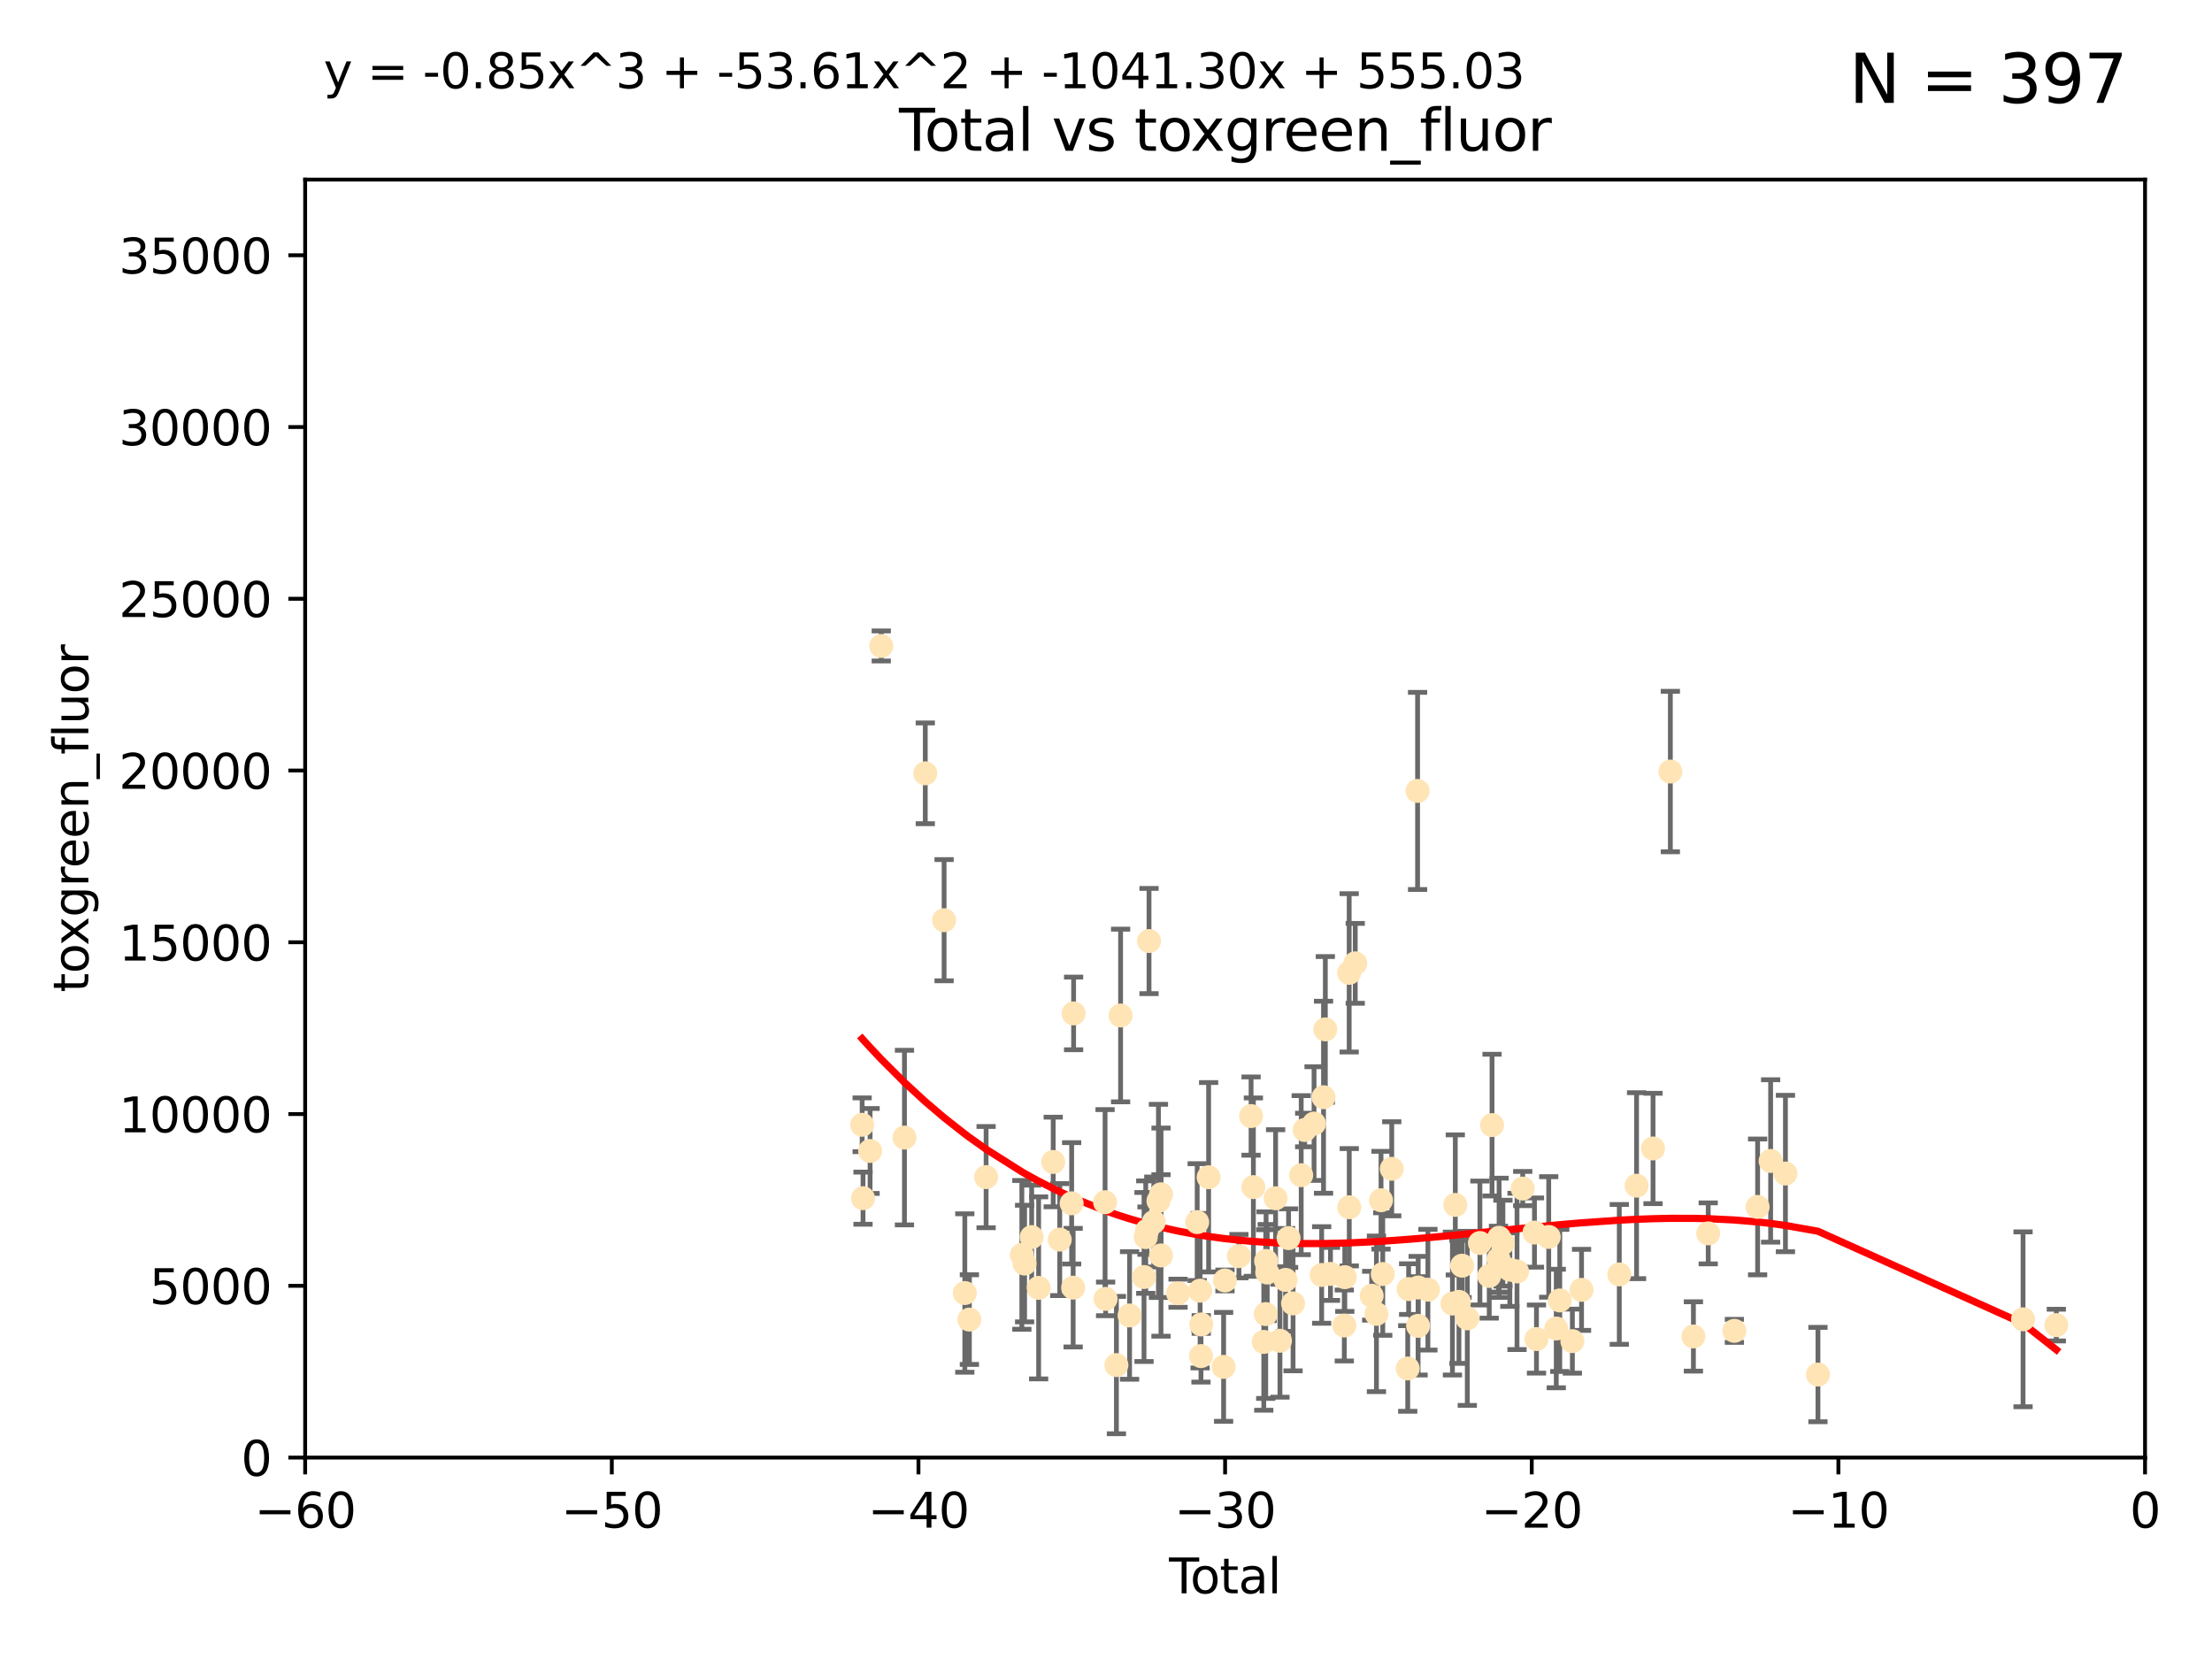 <?xml version="1.0" encoding="utf-8" standalone="no"?>
<!DOCTYPE svg PUBLIC "-//W3C//DTD SVG 1.1//EN"
  "http://www.w3.org/Graphics/SVG/1.1/DTD/svg11.dtd">
<svg xmlns:xlink="http://www.w3.org/1999/xlink" width="460.8pt" height="345.6pt" viewBox="0 0 460.8 345.6" xmlns="http://www.w3.org/2000/svg" version="1.1">
 <defs>
  <style type="text/css">*{stroke-linejoin: round; stroke-linecap: butt}</style>
 </defs>
 <g id="figure_1">
  <g id="patch_1">
   <path d="M 0 345.6 
L 460.8 345.6 
L 460.8 0 
L 0 0 
z
" style="fill: #ffffff"/>
  </g>
  <g id="axes_1">
   <g id="patch_2">
    <path d="M 63.571 303.64 
L 446.85 303.64 
L 446.85 37.411 
L 63.571 37.411 
z
" style="fill: #ffffff"/>
   </g>
   <g id="PathCollection_1">
    <defs>
     <path id="mfcb8762ec7" d="M 0 1.118 
C 0.297 1.118 0.581 1 0.791 0.791 
C 1 0.581 1.118 0.297 1.118 0 
C 1.118 -0.297 1 -0.581 0.791 -0.791 
C 0.581 -1 0.297 -1.118 0 -1.118 
C -0.297 -1.118 -0.581 -1 -0.791 -0.791 
C -1 -0.581 -1.118 -0.297 -1.118 0 
C -1.118 0.297 -1 0.581 -0.791 0.791 
C -0.581 1 -0.297 1.118 0 1.118 
z
" style="stroke: #ffe4b5"/>
    </defs>
    <g clip-path="url(#p351bdc4112)">
     <use xlink:href="#mfcb8762ec7" x="179.601" y="234.314" style="fill: #ffe4b5; stroke: #ffe4b5"/>
     <use xlink:href="#mfcb8762ec7" x="179.782" y="249.604" style="fill: #ffe4b5; stroke: #ffe4b5"/>
     <use xlink:href="#mfcb8762ec7" x="181.253" y="239.766" style="fill: #ffe4b5; stroke: #ffe4b5"/>
     <use xlink:href="#mfcb8762ec7" x="183.583" y="134.565" style="fill: #ffe4b5; stroke: #ffe4b5"/>
     <use xlink:href="#mfcb8762ec7" x="188.417" y="236.981" style="fill: #ffe4b5; stroke: #ffe4b5"/>
     <use xlink:href="#mfcb8762ec7" x="192.755" y="161.097" style="fill: #ffe4b5; stroke: #ffe4b5"/>
     <use xlink:href="#mfcb8762ec7" x="196.674" y="191.695" style="fill: #ffe4b5; stroke: #ffe4b5"/>
     <use xlink:href="#mfcb8762ec7" x="200.988" y="269.36" style="fill: #ffe4b5; stroke: #ffe4b5"/>
     <use xlink:href="#mfcb8762ec7" x="201.939" y="274.894" style="fill: #ffe4b5; stroke: #ffe4b5"/>
     <use xlink:href="#mfcb8762ec7" x="205.422" y="245.211" style="fill: #ffe4b5; stroke: #ffe4b5"/>
     <use xlink:href="#mfcb8762ec7" x="212.869" y="261.416" style="fill: #ffe4b5; stroke: #ffe4b5"/>
     <use xlink:href="#mfcb8762ec7" x="213.443" y="263.222" style="fill: #ffe4b5; stroke: #ffe4b5"/>
     <use xlink:href="#mfcb8762ec7" x="214.913" y="257.71" style="fill: #ffe4b5; stroke: #ffe4b5"/>
     <use xlink:href="#mfcb8762ec7" x="216.367" y="268.289" style="fill: #ffe4b5; stroke: #ffe4b5"/>
     <use xlink:href="#mfcb8762ec7" x="219.401" y="242.059" style="fill: #ffe4b5; stroke: #ffe4b5"/>
     <use xlink:href="#mfcb8762ec7" x="220.765" y="258.231" style="fill: #ffe4b5; stroke: #ffe4b5"/>
     <use xlink:href="#mfcb8762ec7" x="223.245" y="250.674" style="fill: #ffe4b5; stroke: #ffe4b5"/>
     <use xlink:href="#mfcb8762ec7" x="223.558" y="268.243" style="fill: #ffe4b5; stroke: #ffe4b5"/>
     <use xlink:href="#mfcb8762ec7" x="223.651" y="211.111" style="fill: #ffe4b5; stroke: #ffe4b5"/>
     <use xlink:href="#mfcb8762ec7" x="230.206" y="250.441" style="fill: #ffe4b5; stroke: #ffe4b5"/>
     <use xlink:href="#mfcb8762ec7" x="230.318" y="270.581" style="fill: #ffe4b5; stroke: #ffe4b5"/>
     <use xlink:href="#mfcb8762ec7" x="232.57" y="284.373" style="fill: #ffe4b5; stroke: #ffe4b5"/>
     <use xlink:href="#mfcb8762ec7" x="233.44" y="211.549" style="fill: #ffe4b5; stroke: #ffe4b5"/>
     <use xlink:href="#mfcb8762ec7" x="235.311" y="274.038" style="fill: #ffe4b5; stroke: #ffe4b5"/>
     <use xlink:href="#mfcb8762ec7" x="238.32" y="266.025" style="fill: #ffe4b5; stroke: #ffe4b5"/>
     <use xlink:href="#mfcb8762ec7" x="238.681" y="257.713" style="fill: #ffe4b5; stroke: #ffe4b5"/>
     <use xlink:href="#mfcb8762ec7" x="238.941" y="256.369" style="fill: #ffe4b5; stroke: #ffe4b5"/>
     <use xlink:href="#mfcb8762ec7" x="239.362" y="196.034" style="fill: #ffe4b5; stroke: #ffe4b5"/>
     <use xlink:href="#mfcb8762ec7" x="240.358" y="254.565" style="fill: #ffe4b5; stroke: #ffe4b5"/>
     <use xlink:href="#mfcb8762ec7" x="241.324" y="250.167" style="fill: #ffe4b5; stroke: #ffe4b5"/>
     <use xlink:href="#mfcb8762ec7" x="241.853" y="261.531" style="fill: #ffe4b5; stroke: #ffe4b5"/>
     <use xlink:href="#mfcb8762ec7" x="241.865" y="248.793" style="fill: #ffe4b5; stroke: #ffe4b5"/>
     <use xlink:href="#mfcb8762ec7" x="245.409" y="269.401" style="fill: #ffe4b5; stroke: #ffe4b5"/>
     <use xlink:href="#mfcb8762ec7" x="249.396" y="254.587" style="fill: #ffe4b5; stroke: #ffe4b5"/>
     <use xlink:href="#mfcb8762ec7" x="250.002" y="268.876" style="fill: #ffe4b5; stroke: #ffe4b5"/>
     <use xlink:href="#mfcb8762ec7" x="250.186" y="282.496" style="fill: #ffe4b5; stroke: #ffe4b5"/>
     <use xlink:href="#mfcb8762ec7" x="250.242" y="275.912" style="fill: #ffe4b5; stroke: #ffe4b5"/>
     <use xlink:href="#mfcb8762ec7" x="251.778" y="245.241" style="fill: #ffe4b5; stroke: #ffe4b5"/>
     <use xlink:href="#mfcb8762ec7" x="254.901" y="284.744" style="fill: #ffe4b5; stroke: #ffe4b5"/>
     <use xlink:href="#mfcb8762ec7" x="255.183" y="266.743" style="fill: #ffe4b5; stroke: #ffe4b5"/>
     <use xlink:href="#mfcb8762ec7" x="258.089" y="261.678" style="fill: #ffe4b5; stroke: #ffe4b5"/>
     <use xlink:href="#mfcb8762ec7" x="260.621" y="232.498" style="fill: #ffe4b5; stroke: #ffe4b5"/>
     <use xlink:href="#mfcb8762ec7" x="261.102" y="247.3" style="fill: #ffe4b5; stroke: #ffe4b5"/>
     <use xlink:href="#mfcb8762ec7" x="263.267" y="279.543" style="fill: #ffe4b5; stroke: #ffe4b5"/>
     <use xlink:href="#mfcb8762ec7" x="263.676" y="273.749" style="fill: #ffe4b5; stroke: #ffe4b5"/>
     <use xlink:href="#mfcb8762ec7" x="263.749" y="262.681" style="fill: #ffe4b5; stroke: #ffe4b5"/>
     <use xlink:href="#mfcb8762ec7" x="263.986" y="265.089" style="fill: #ffe4b5; stroke: #ffe4b5"/>
     <use xlink:href="#mfcb8762ec7" x="265.731" y="249.62" style="fill: #ffe4b5; stroke: #ffe4b5"/>
     <use xlink:href="#mfcb8762ec7" x="266.639" y="279.303" style="fill: #ffe4b5; stroke: #ffe4b5"/>
     <use xlink:href="#mfcb8762ec7" x="267.81" y="266.628" style="fill: #ffe4b5; stroke: #ffe4b5"/>
     <use xlink:href="#mfcb8762ec7" x="268.435" y="257.919" style="fill: #ffe4b5; stroke: #ffe4b5"/>
     <use xlink:href="#mfcb8762ec7" x="269.366" y="271.523" style="fill: #ffe4b5; stroke: #ffe4b5"/>
     <use xlink:href="#mfcb8762ec7" x="271.064" y="244.811" style="fill: #ffe4b5; stroke: #ffe4b5"/>
     <use xlink:href="#mfcb8762ec7" x="271.788" y="235.4" style="fill: #ffe4b5; stroke: #ffe4b5"/>
     <use xlink:href="#mfcb8762ec7" x="273.742" y="234.064" style="fill: #ffe4b5; stroke: #ffe4b5"/>
     <use xlink:href="#mfcb8762ec7" x="275.327" y="265.598" style="fill: #ffe4b5; stroke: #ffe4b5"/>
     <use xlink:href="#mfcb8762ec7" x="275.715" y="228.571" style="fill: #ffe4b5; stroke: #ffe4b5"/>
     <use xlink:href="#mfcb8762ec7" x="276.091" y="214.438" style="fill: #ffe4b5; stroke: #ffe4b5"/>
     <use xlink:href="#mfcb8762ec7" x="277.163" y="265.379" style="fill: #ffe4b5; stroke: #ffe4b5"/>
     <use xlink:href="#mfcb8762ec7" x="280.041" y="276.124" style="fill: #ffe4b5; stroke: #ffe4b5"/>
     <use xlink:href="#mfcb8762ec7" x="280.145" y="266.057" style="fill: #ffe4b5; stroke: #ffe4b5"/>
     <use xlink:href="#mfcb8762ec7" x="281.059" y="202.659" style="fill: #ffe4b5; stroke: #ffe4b5"/>
     <use xlink:href="#mfcb8762ec7" x="281.076" y="251.492" style="fill: #ffe4b5; stroke: #ffe4b5"/>
     <use xlink:href="#mfcb8762ec7" x="282.321" y="200.681" style="fill: #ffe4b5; stroke: #ffe4b5"/>
     <use xlink:href="#mfcb8762ec7" x="285.75" y="269.922" style="fill: #ffe4b5; stroke: #ffe4b5"/>
     <use xlink:href="#mfcb8762ec7" x="286.738" y="273.699" style="fill: #ffe4b5; stroke: #ffe4b5"/>
     <use xlink:href="#mfcb8762ec7" x="287.692" y="250.031" style="fill: #ffe4b5; stroke: #ffe4b5"/>
     <use xlink:href="#mfcb8762ec7" x="288.054" y="265.407" style="fill: #ffe4b5; stroke: #ffe4b5"/>
     <use xlink:href="#mfcb8762ec7" x="289.927" y="243.48" style="fill: #ffe4b5; stroke: #ffe4b5"/>
     <use xlink:href="#mfcb8762ec7" x="293.255" y="285.079" style="fill: #ffe4b5; stroke: #ffe4b5"/>
     <use xlink:href="#mfcb8762ec7" x="293.445" y="268.544" style="fill: #ffe4b5; stroke: #ffe4b5"/>
     <use xlink:href="#mfcb8762ec7" x="295.307" y="164.766" style="fill: #ffe4b5; stroke: #ffe4b5"/>
     <use xlink:href="#mfcb8762ec7" x="295.415" y="276.199" style="fill: #ffe4b5; stroke: #ffe4b5"/>
     <use xlink:href="#mfcb8762ec7" x="295.433" y="268.214" style="fill: #ffe4b5; stroke: #ffe4b5"/>
     <use xlink:href="#mfcb8762ec7" x="297.458" y="268.668" style="fill: #ffe4b5; stroke: #ffe4b5"/>
     <use xlink:href="#mfcb8762ec7" x="302.57" y="271.555" style="fill: #ffe4b5; stroke: #ffe4b5"/>
     <use xlink:href="#mfcb8762ec7" x="303.167" y="251.005" style="fill: #ffe4b5; stroke: #ffe4b5"/>
     <use xlink:href="#mfcb8762ec7" x="303.925" y="271.205" style="fill: #ffe4b5; stroke: #ffe4b5"/>
     <use xlink:href="#mfcb8762ec7" x="304.574" y="263.663" style="fill: #ffe4b5; stroke: #ffe4b5"/>
     <use xlink:href="#mfcb8762ec7" x="305.665" y="274.638" style="fill: #ffe4b5; stroke: #ffe4b5"/>
     <use xlink:href="#mfcb8762ec7" x="308.293" y="258.942" style="fill: #ffe4b5; stroke: #ffe4b5"/>
     <use xlink:href="#mfcb8762ec7" x="310.233" y="265.805" style="fill: #ffe4b5; stroke: #ffe4b5"/>
     <use xlink:href="#mfcb8762ec7" x="310.817" y="234.377" style="fill: #ffe4b5; stroke: #ffe4b5"/>
     <use xlink:href="#mfcb8762ec7" x="312.161" y="262.303" style="fill: #ffe4b5; stroke: #ffe4b5"/>
     <use xlink:href="#mfcb8762ec7" x="312.288" y="257.851" style="fill: #ffe4b5; stroke: #ffe4b5"/>
     <use xlink:href="#mfcb8762ec7" x="313.086" y="258.972" style="fill: #ffe4b5; stroke: #ffe4b5"/>
     <use xlink:href="#mfcb8762ec7" x="314.527" y="264.488" style="fill: #ffe4b5; stroke: #ffe4b5"/>
     <use xlink:href="#mfcb8762ec7" x="316.021" y="264.857" style="fill: #ffe4b5; stroke: #ffe4b5"/>
     <use xlink:href="#mfcb8762ec7" x="317.212" y="247.597" style="fill: #ffe4b5; stroke: #ffe4b5"/>
     <use xlink:href="#mfcb8762ec7" x="319.659" y="256.763" style="fill: #ffe4b5; stroke: #ffe4b5"/>
     <use xlink:href="#mfcb8762ec7" x="320.074" y="278.948" style="fill: #ffe4b5; stroke: #ffe4b5"/>
     <use xlink:href="#mfcb8762ec7" x="322.628" y="257.675" style="fill: #ffe4b5; stroke: #ffe4b5"/>
     <use xlink:href="#mfcb8762ec7" x="324.196" y="276.752" style="fill: #ffe4b5; stroke: #ffe4b5"/>
     <use xlink:href="#mfcb8762ec7" x="324.93" y="270.906" style="fill: #ffe4b5; stroke: #ffe4b5"/>
     <use xlink:href="#mfcb8762ec7" x="327.554" y="279.382" style="fill: #ffe4b5; stroke: #ffe4b5"/>
     <use xlink:href="#mfcb8762ec7" x="329.464" y="268.702" style="fill: #ffe4b5; stroke: #ffe4b5"/>
     <use xlink:href="#mfcb8762ec7" x="337.329" y="265.481" style="fill: #ffe4b5; stroke: #ffe4b5"/>
     <use xlink:href="#mfcb8762ec7" x="340.925" y="247" style="fill: #ffe4b5; stroke: #ffe4b5"/>
     <use xlink:href="#mfcb8762ec7" x="344.356" y="239.247" style="fill: #ffe4b5; stroke: #ffe4b5"/>
     <use xlink:href="#mfcb8762ec7" x="347.966" y="160.728" style="fill: #ffe4b5; stroke: #ffe4b5"/>
     <use xlink:href="#mfcb8762ec7" x="352.771" y="278.408" style="fill: #ffe4b5; stroke: #ffe4b5"/>
     <use xlink:href="#mfcb8762ec7" x="355.853" y="256.933" style="fill: #ffe4b5; stroke: #ffe4b5"/>
     <use xlink:href="#mfcb8762ec7" x="361.302" y="277.241" style="fill: #ffe4b5; stroke: #ffe4b5"/>
     <use xlink:href="#mfcb8762ec7" x="366.143" y="251.422" style="fill: #ffe4b5; stroke: #ffe4b5"/>
     <use xlink:href="#mfcb8762ec7" x="368.855" y="241.85" style="fill: #ffe4b5; stroke: #ffe4b5"/>
     <use xlink:href="#mfcb8762ec7" x="371.94" y="244.466" style="fill: #ffe4b5; stroke: #ffe4b5"/>
     <use xlink:href="#mfcb8762ec7" x="378.713" y="286.345" style="fill: #ffe4b5; stroke: #ffe4b5"/>
     <use xlink:href="#mfcb8762ec7" x="421.438" y="274.836" style="fill: #ffe4b5; stroke: #ffe4b5"/>
     <use xlink:href="#mfcb8762ec7" x="428.372" y="276.042" style="fill: #ffe4b5; stroke: #ffe4b5"/>
    </g>
   </g>
   <g id="matplotlib.axis_1">
    <g id="xtick_1">
     <g id="line2d_1">
      <defs>
       <path id="m17290f02d9" d="M 0 0 
L 0 3.5 
" style="stroke: #000000; stroke-width: 0.8"/>
      </defs>
      <g>
       <use xlink:href="#m17290f02d9" x="63.571" y="303.64" style="stroke: #000000; stroke-width: 0.8"/>
      </g>
     </g>
     <g id="text_1">
      <!-- −60 -->
      <g transform="translate(53.019 318.238)scale(0.1 -0.1)">
       <defs>
        <path id="DejaVuSans-2212" d="M 678 2272 
L 4684 2272 
L 4684 1741 
L 678 1741 
L 678 2272 
z
" transform="scale(0.016)"/>
        <path id="DejaVuSans-36" d="M 2113 2584 
Q 1688 2584 1439 2293 
Q 1191 2003 1191 1497 
Q 1191 994 1439 701 
Q 1688 409 2113 409 
Q 2538 409 2786 701 
Q 3034 994 3034 1497 
Q 3034 2003 2786 2293 
Q 2538 2584 2113 2584 
z
M 3366 4563 
L 3366 3988 
Q 3128 4100 2886 4159 
Q 2644 4219 2406 4219 
Q 1781 4219 1451 3797 
Q 1122 3375 1075 2522 
Q 1259 2794 1537 2939 
Q 1816 3084 2150 3084 
Q 2853 3084 3261 2657 
Q 3669 2231 3669 1497 
Q 3669 778 3244 343 
Q 2819 -91 2113 -91 
Q 1303 -91 875 529 
Q 447 1150 447 2328 
Q 447 3434 972 4092 
Q 1497 4750 2381 4750 
Q 2619 4750 2861 4703 
Q 3103 4656 3366 4563 
z
" transform="scale(0.016)"/>
        <path id="DejaVuSans-30" d="M 2034 4250 
Q 1547 4250 1301 3770 
Q 1056 3291 1056 2328 
Q 1056 1369 1301 889 
Q 1547 409 2034 409 
Q 2525 409 2770 889 
Q 3016 1369 3016 2328 
Q 3016 3291 2770 3770 
Q 2525 4250 2034 4250 
z
M 2034 4750 
Q 2819 4750 3233 4129 
Q 3647 3509 3647 2328 
Q 3647 1150 3233 529 
Q 2819 -91 2034 -91 
Q 1250 -91 836 529 
Q 422 1150 422 2328 
Q 422 3509 836 4129 
Q 1250 4750 2034 4750 
z
" transform="scale(0.016)"/>
       </defs>
       <use xlink:href="#DejaVuSans-2212"/>
       <use xlink:href="#DejaVuSans-36" x="83.789"/>
       <use xlink:href="#DejaVuSans-30" x="147.412"/>
      </g>
     </g>
    </g>
    <g id="xtick_2">
     <g id="line2d_2">
      <g>
       <use xlink:href="#m17290f02d9" x="127.451" y="303.64" style="stroke: #000000; stroke-width: 0.8"/>
      </g>
     </g>
     <g id="text_2">
      <!-- −50 -->
      <g transform="translate(116.899 318.238)scale(0.1 -0.1)">
       <defs>
        <path id="DejaVuSans-35" d="M 691 4666 
L 3169 4666 
L 3169 4134 
L 1269 4134 
L 1269 2991 
Q 1406 3038 1543 3061 
Q 1681 3084 1819 3084 
Q 2600 3084 3056 2656 
Q 3513 2228 3513 1497 
Q 3513 744 3044 326 
Q 2575 -91 1722 -91 
Q 1428 -91 1123 -41 
Q 819 9 494 109 
L 494 744 
Q 775 591 1075 516 
Q 1375 441 1709 441 
Q 2250 441 2565 725 
Q 2881 1009 2881 1497 
Q 2881 1984 2565 2268 
Q 2250 2553 1709 2553 
Q 1456 2553 1204 2497 
Q 953 2441 691 2322 
L 691 4666 
z
" transform="scale(0.016)"/>
       </defs>
       <use xlink:href="#DejaVuSans-2212"/>
       <use xlink:href="#DejaVuSans-35" x="83.789"/>
       <use xlink:href="#DejaVuSans-30" x="147.412"/>
      </g>
     </g>
    </g>
    <g id="xtick_3">
     <g id="line2d_3">
      <g>
       <use xlink:href="#m17290f02d9" x="191.331" y="303.64" style="stroke: #000000; stroke-width: 0.8"/>
      </g>
     </g>
     <g id="text_3">
      <!-- −40 -->
      <g transform="translate(180.778 318.238)scale(0.1 -0.1)">
       <defs>
        <path id="DejaVuSans-34" d="M 2419 4116 
L 825 1625 
L 2419 1625 
L 2419 4116 
z
M 2253 4666 
L 3047 4666 
L 3047 1625 
L 3713 1625 
L 3713 1100 
L 3047 1100 
L 3047 0 
L 2419 0 
L 2419 1100 
L 313 1100 
L 313 1709 
L 2253 4666 
z
" transform="scale(0.016)"/>
       </defs>
       <use xlink:href="#DejaVuSans-2212"/>
       <use xlink:href="#DejaVuSans-34" x="83.789"/>
       <use xlink:href="#DejaVuSans-30" x="147.412"/>
      </g>
     </g>
    </g>
    <g id="xtick_4">
     <g id="line2d_4">
      <g>
       <use xlink:href="#m17290f02d9" x="255.211" y="303.64" style="stroke: #000000; stroke-width: 0.8"/>
      </g>
     </g>
     <g id="text_4">
      <!-- −30 -->
      <g transform="translate(244.658 318.238)scale(0.1 -0.1)">
       <defs>
        <path id="DejaVuSans-33" d="M 2597 2516 
Q 3050 2419 3304 2112 
Q 3559 1806 3559 1356 
Q 3559 666 3084 287 
Q 2609 -91 1734 -91 
Q 1441 -91 1130 -33 
Q 819 25 488 141 
L 488 750 
Q 750 597 1062 519 
Q 1375 441 1716 441 
Q 2309 441 2620 675 
Q 2931 909 2931 1356 
Q 2931 1769 2642 2001 
Q 2353 2234 1838 2234 
L 1294 2234 
L 1294 2753 
L 1863 2753 
Q 2328 2753 2575 2939 
Q 2822 3125 2822 3475 
Q 2822 3834 2567 4026 
Q 2313 4219 1838 4219 
Q 1578 4219 1281 4162 
Q 984 4106 628 3988 
L 628 4550 
Q 988 4650 1302 4700 
Q 1616 4750 1894 4750 
Q 2613 4750 3031 4423 
Q 3450 4097 3450 3541 
Q 3450 3153 3228 2886 
Q 3006 2619 2597 2516 
z
" transform="scale(0.016)"/>
       </defs>
       <use xlink:href="#DejaVuSans-2212"/>
       <use xlink:href="#DejaVuSans-33" x="83.789"/>
       <use xlink:href="#DejaVuSans-30" x="147.412"/>
      </g>
     </g>
    </g>
    <g id="xtick_5">
     <g id="line2d_5">
      <g>
       <use xlink:href="#m17290f02d9" x="319.09" y="303.64" style="stroke: #000000; stroke-width: 0.8"/>
      </g>
     </g>
     <g id="text_5">
      <!-- −20 -->
      <g transform="translate(308.538 318.238)scale(0.1 -0.1)">
       <defs>
        <path id="DejaVuSans-32" d="M 1228 531 
L 3431 531 
L 3431 0 
L 469 0 
L 469 531 
Q 828 903 1448 1529 
Q 2069 2156 2228 2338 
Q 2531 2678 2651 2914 
Q 2772 3150 2772 3378 
Q 2772 3750 2511 3984 
Q 2250 4219 1831 4219 
Q 1534 4219 1204 4116 
Q 875 4013 500 3803 
L 500 4441 
Q 881 4594 1212 4672 
Q 1544 4750 1819 4750 
Q 2544 4750 2975 4387 
Q 3406 4025 3406 3419 
Q 3406 3131 3298 2873 
Q 3191 2616 2906 2266 
Q 2828 2175 2409 1742 
Q 1991 1309 1228 531 
z
" transform="scale(0.016)"/>
       </defs>
       <use xlink:href="#DejaVuSans-2212"/>
       <use xlink:href="#DejaVuSans-32" x="83.789"/>
       <use xlink:href="#DejaVuSans-30" x="147.412"/>
      </g>
     </g>
    </g>
    <g id="xtick_6">
     <g id="line2d_6">
      <g>
       <use xlink:href="#m17290f02d9" x="382.97" y="303.64" style="stroke: #000000; stroke-width: 0.8"/>
      </g>
     </g>
     <g id="text_6">
      <!-- −10 -->
      <g transform="translate(372.418 318.238)scale(0.1 -0.1)">
       <defs>
        <path id="DejaVuSans-31" d="M 794 531 
L 1825 531 
L 1825 4091 
L 703 3866 
L 703 4441 
L 1819 4666 
L 2450 4666 
L 2450 531 
L 3481 531 
L 3481 0 
L 794 0 
L 794 531 
z
" transform="scale(0.016)"/>
       </defs>
       <use xlink:href="#DejaVuSans-2212"/>
       <use xlink:href="#DejaVuSans-31" x="83.789"/>
       <use xlink:href="#DejaVuSans-30" x="147.412"/>
      </g>
     </g>
    </g>
    <g id="xtick_7">
     <g id="line2d_7">
      <g>
       <use xlink:href="#m17290f02d9" x="446.85" y="303.64" style="stroke: #000000; stroke-width: 0.8"/>
      </g>
     </g>
     <g id="text_7">
      <!-- 0 -->
      <g transform="translate(443.669 318.238)scale(0.1 -0.1)">
       <use xlink:href="#DejaVuSans-30"/>
      </g>
     </g>
    </g>
    <g id="text_8">
     <!-- Total -->
     <g transform="translate(243.534 331.917)scale(0.1 -0.1)">
      <defs>
       <path id="DejaVuSans-54" d="M -19 4666 
L 3928 4666 
L 3928 4134 
L 2272 4134 
L 2272 0 
L 1638 0 
L 1638 4134 
L -19 4134 
L -19 4666 
z
" transform="scale(0.016)"/>
       <path id="DejaVuSans-6f" d="M 1959 3097 
Q 1497 3097 1228 2736 
Q 959 2375 959 1747 
Q 959 1119 1226 758 
Q 1494 397 1959 397 
Q 2419 397 2687 759 
Q 2956 1122 2956 1747 
Q 2956 2369 2687 2733 
Q 2419 3097 1959 3097 
z
M 1959 3584 
Q 2709 3584 3137 3096 
Q 3566 2609 3566 1747 
Q 3566 888 3137 398 
Q 2709 -91 1959 -91 
Q 1206 -91 779 398 
Q 353 888 353 1747 
Q 353 2609 779 3096 
Q 1206 3584 1959 3584 
z
" transform="scale(0.016)"/>
       <path id="DejaVuSans-74" d="M 1172 4494 
L 1172 3500 
L 2356 3500 
L 2356 3053 
L 1172 3053 
L 1172 1153 
Q 1172 725 1289 603 
Q 1406 481 1766 481 
L 2356 481 
L 2356 0 
L 1766 0 
Q 1100 0 847 248 
Q 594 497 594 1153 
L 594 3053 
L 172 3053 
L 172 3500 
L 594 3500 
L 594 4494 
L 1172 4494 
z
" transform="scale(0.016)"/>
       <path id="DejaVuSans-61" d="M 2194 1759 
Q 1497 1759 1228 1600 
Q 959 1441 959 1056 
Q 959 750 1161 570 
Q 1363 391 1709 391 
Q 2188 391 2477 730 
Q 2766 1069 2766 1631 
L 2766 1759 
L 2194 1759 
z
M 3341 1997 
L 3341 0 
L 2766 0 
L 2766 531 
Q 2569 213 2275 61 
Q 1981 -91 1556 -91 
Q 1019 -91 701 211 
Q 384 513 384 1019 
Q 384 1609 779 1909 
Q 1175 2209 1959 2209 
L 2766 2209 
L 2766 2266 
Q 2766 2663 2505 2880 
Q 2244 3097 1772 3097 
Q 1472 3097 1187 3025 
Q 903 2953 641 2809 
L 641 3341 
Q 956 3463 1253 3523 
Q 1550 3584 1831 3584 
Q 2591 3584 2966 3190 
Q 3341 2797 3341 1997 
z
" transform="scale(0.016)"/>
       <path id="DejaVuSans-6c" d="M 603 4863 
L 1178 4863 
L 1178 0 
L 603 0 
L 603 4863 
z
" transform="scale(0.016)"/>
      </defs>
      <use xlink:href="#DejaVuSans-54"/>
      <use xlink:href="#DejaVuSans-6f" x="44.084"/>
      <use xlink:href="#DejaVuSans-74" x="105.266"/>
      <use xlink:href="#DejaVuSans-61" x="144.475"/>
      <use xlink:href="#DejaVuSans-6c" x="205.754"/>
     </g>
    </g>
   </g>
   <g id="matplotlib.axis_2">
    <g id="ytick_1">
     <g id="line2d_8">
      <defs>
       <path id="mbdacfac30c" d="M 0 0 
L -3.5 0 
" style="stroke: #000000; stroke-width: 0.8"/>
      </defs>
      <g>
       <use xlink:href="#mbdacfac30c" x="63.571" y="303.64" style="stroke: #000000; stroke-width: 0.8"/>
      </g>
     </g>
     <g id="text_9">
      <!-- 0 -->
      <g transform="translate(50.209 307.439)scale(0.1 -0.1)">
       <use xlink:href="#DejaVuSans-30"/>
      </g>
     </g>
    </g>
    <g id="ytick_2">
     <g id="line2d_9">
      <g>
       <use xlink:href="#mbdacfac30c" x="63.571" y="267.859" style="stroke: #000000; stroke-width: 0.8"/>
      </g>
     </g>
     <g id="text_10">
      <!-- 5000 -->
      <g transform="translate(31.121 271.658)scale(0.1 -0.1)">
       <use xlink:href="#DejaVuSans-35"/>
       <use xlink:href="#DejaVuSans-30" x="63.623"/>
       <use xlink:href="#DejaVuSans-30" x="127.246"/>
       <use xlink:href="#DejaVuSans-30" x="190.869"/>
      </g>
     </g>
    </g>
    <g id="ytick_3">
     <g id="line2d_10">
      <g>
       <use xlink:href="#mbdacfac30c" x="63.571" y="232.078" style="stroke: #000000; stroke-width: 0.8"/>
      </g>
     </g>
     <g id="text_11">
      <!-- 10000 -->
      <g transform="translate(24.759 235.878)scale(0.1 -0.1)">
       <use xlink:href="#DejaVuSans-31"/>
       <use xlink:href="#DejaVuSans-30" x="63.623"/>
       <use xlink:href="#DejaVuSans-30" x="127.246"/>
       <use xlink:href="#DejaVuSans-30" x="190.869"/>
       <use xlink:href="#DejaVuSans-30" x="254.492"/>
      </g>
     </g>
    </g>
    <g id="ytick_4">
     <g id="line2d_11">
      <g>
       <use xlink:href="#mbdacfac30c" x="63.571" y="196.298" style="stroke: #000000; stroke-width: 0.8"/>
      </g>
     </g>
     <g id="text_12">
      <!-- 15000 -->
      <g transform="translate(24.759 200.097)scale(0.1 -0.1)">
       <use xlink:href="#DejaVuSans-31"/>
       <use xlink:href="#DejaVuSans-35" x="63.623"/>
       <use xlink:href="#DejaVuSans-30" x="127.246"/>
       <use xlink:href="#DejaVuSans-30" x="190.869"/>
       <use xlink:href="#DejaVuSans-30" x="254.492"/>
      </g>
     </g>
    </g>
    <g id="ytick_5">
     <g id="line2d_12">
      <g>
       <use xlink:href="#mbdacfac30c" x="63.571" y="160.517" style="stroke: #000000; stroke-width: 0.8"/>
      </g>
     </g>
     <g id="text_13">
      <!-- 20000 -->
      <g transform="translate(24.759 164.316)scale(0.1 -0.1)">
       <use xlink:href="#DejaVuSans-32"/>
       <use xlink:href="#DejaVuSans-30" x="63.623"/>
       <use xlink:href="#DejaVuSans-30" x="127.246"/>
       <use xlink:href="#DejaVuSans-30" x="190.869"/>
       <use xlink:href="#DejaVuSans-30" x="254.492"/>
      </g>
     </g>
    </g>
    <g id="ytick_6">
     <g id="line2d_13">
      <g>
       <use xlink:href="#mbdacfac30c" x="63.571" y="124.736" style="stroke: #000000; stroke-width: 0.8"/>
      </g>
     </g>
     <g id="text_14">
      <!-- 25000 -->
      <g transform="translate(24.759 128.535)scale(0.1 -0.1)">
       <use xlink:href="#DejaVuSans-32"/>
       <use xlink:href="#DejaVuSans-35" x="63.623"/>
       <use xlink:href="#DejaVuSans-30" x="127.246"/>
       <use xlink:href="#DejaVuSans-30" x="190.869"/>
       <use xlink:href="#DejaVuSans-30" x="254.492"/>
      </g>
     </g>
    </g>
    <g id="ytick_7">
     <g id="line2d_14">
      <g>
       <use xlink:href="#mbdacfac30c" x="63.571" y="88.955" style="stroke: #000000; stroke-width: 0.8"/>
      </g>
     </g>
     <g id="text_15">
      <!-- 30000 -->
      <g transform="translate(24.759 92.754)scale(0.1 -0.1)">
       <use xlink:href="#DejaVuSans-33"/>
       <use xlink:href="#DejaVuSans-30" x="63.623"/>
       <use xlink:href="#DejaVuSans-30" x="127.246"/>
       <use xlink:href="#DejaVuSans-30" x="190.869"/>
       <use xlink:href="#DejaVuSans-30" x="254.492"/>
      </g>
     </g>
    </g>
    <g id="ytick_8">
     <g id="line2d_15">
      <g>
       <use xlink:href="#mbdacfac30c" x="63.571" y="53.174" style="stroke: #000000; stroke-width: 0.8"/>
      </g>
     </g>
     <g id="text_16">
      <!-- 35000 -->
      <g transform="translate(24.759 56.974)scale(0.1 -0.1)">
       <use xlink:href="#DejaVuSans-33"/>
       <use xlink:href="#DejaVuSans-35" x="63.623"/>
       <use xlink:href="#DejaVuSans-30" x="127.246"/>
       <use xlink:href="#DejaVuSans-30" x="190.869"/>
       <use xlink:href="#DejaVuSans-30" x="254.492"/>
      </g>
     </g>
    </g>
    <g id="text_17">
     <!-- toxgreen_fluor -->
     <g transform="translate(18.401 206.72)rotate(-90)scale(0.1 -0.1)">
      <defs>
       <path id="DejaVuSans-78" d="M 3513 3500 
L 2247 1797 
L 3578 0 
L 2900 0 
L 1881 1375 
L 863 0 
L 184 0 
L 1544 1831 
L 300 3500 
L 978 3500 
L 1906 2253 
L 2834 3500 
L 3513 3500 
z
" transform="scale(0.016)"/>
       <path id="DejaVuSans-67" d="M 2906 1791 
Q 2906 2416 2648 2759 
Q 2391 3103 1925 3103 
Q 1463 3103 1205 2759 
Q 947 2416 947 1791 
Q 947 1169 1205 825 
Q 1463 481 1925 481 
Q 2391 481 2648 825 
Q 2906 1169 2906 1791 
z
M 3481 434 
Q 3481 -459 3084 -895 
Q 2688 -1331 1869 -1331 
Q 1566 -1331 1297 -1286 
Q 1028 -1241 775 -1147 
L 775 -588 
Q 1028 -725 1275 -790 
Q 1522 -856 1778 -856 
Q 2344 -856 2625 -561 
Q 2906 -266 2906 331 
L 2906 616 
Q 2728 306 2450 153 
Q 2172 0 1784 0 
Q 1141 0 747 490 
Q 353 981 353 1791 
Q 353 2603 747 3093 
Q 1141 3584 1784 3584 
Q 2172 3584 2450 3431 
Q 2728 3278 2906 2969 
L 2906 3500 
L 3481 3500 
L 3481 434 
z
" transform="scale(0.016)"/>
       <path id="DejaVuSans-72" d="M 2631 2963 
Q 2534 3019 2420 3045 
Q 2306 3072 2169 3072 
Q 1681 3072 1420 2755 
Q 1159 2438 1159 1844 
L 1159 0 
L 581 0 
L 581 3500 
L 1159 3500 
L 1159 2956 
Q 1341 3275 1631 3429 
Q 1922 3584 2338 3584 
Q 2397 3584 2469 3576 
Q 2541 3569 2628 3553 
L 2631 2963 
z
" transform="scale(0.016)"/>
       <path id="DejaVuSans-65" d="M 3597 1894 
L 3597 1613 
L 953 1613 
Q 991 1019 1311 708 
Q 1631 397 2203 397 
Q 2534 397 2845 478 
Q 3156 559 3463 722 
L 3463 178 
Q 3153 47 2828 -22 
Q 2503 -91 2169 -91 
Q 1331 -91 842 396 
Q 353 884 353 1716 
Q 353 2575 817 3079 
Q 1281 3584 2069 3584 
Q 2775 3584 3186 3129 
Q 3597 2675 3597 1894 
z
M 3022 2063 
Q 3016 2534 2758 2815 
Q 2500 3097 2075 3097 
Q 1594 3097 1305 2825 
Q 1016 2553 972 2059 
L 3022 2063 
z
" transform="scale(0.016)"/>
       <path id="DejaVuSans-6e" d="M 3513 2113 
L 3513 0 
L 2938 0 
L 2938 2094 
Q 2938 2591 2744 2837 
Q 2550 3084 2163 3084 
Q 1697 3084 1428 2787 
Q 1159 2491 1159 1978 
L 1159 0 
L 581 0 
L 581 3500 
L 1159 3500 
L 1159 2956 
Q 1366 3272 1645 3428 
Q 1925 3584 2291 3584 
Q 2894 3584 3203 3211 
Q 3513 2838 3513 2113 
z
" transform="scale(0.016)"/>
       <path id="DejaVuSans-5f" d="M 3263 -1063 
L 3263 -1509 
L -63 -1509 
L -63 -1063 
L 3263 -1063 
z
" transform="scale(0.016)"/>
       <path id="DejaVuSans-66" d="M 2375 4863 
L 2375 4384 
L 1825 4384 
Q 1516 4384 1395 4259 
Q 1275 4134 1275 3809 
L 1275 3500 
L 2222 3500 
L 2222 3053 
L 1275 3053 
L 1275 0 
L 697 0 
L 697 3053 
L 147 3053 
L 147 3500 
L 697 3500 
L 697 3744 
Q 697 4328 969 4595 
Q 1241 4863 1831 4863 
L 2375 4863 
z
" transform="scale(0.016)"/>
       <path id="DejaVuSans-75" d="M 544 1381 
L 544 3500 
L 1119 3500 
L 1119 1403 
Q 1119 906 1312 657 
Q 1506 409 1894 409 
Q 2359 409 2629 706 
Q 2900 1003 2900 1516 
L 2900 3500 
L 3475 3500 
L 3475 0 
L 2900 0 
L 2900 538 
Q 2691 219 2414 64 
Q 2138 -91 1772 -91 
Q 1169 -91 856 284 
Q 544 659 544 1381 
z
M 1991 3584 
L 1991 3584 
z
" transform="scale(0.016)"/>
      </defs>
      <use xlink:href="#DejaVuSans-74"/>
      <use xlink:href="#DejaVuSans-6f" x="39.209"/>
      <use xlink:href="#DejaVuSans-78" x="97.266"/>
      <use xlink:href="#DejaVuSans-67" x="156.445"/>
      <use xlink:href="#DejaVuSans-72" x="219.922"/>
      <use xlink:href="#DejaVuSans-65" x="258.785"/>
      <use xlink:href="#DejaVuSans-65" x="320.309"/>
      <use xlink:href="#DejaVuSans-6e" x="381.832"/>
      <use xlink:href="#DejaVuSans-5f" x="445.211"/>
      <use xlink:href="#DejaVuSans-66" x="495.211"/>
      <use xlink:href="#DejaVuSans-6c" x="530.416"/>
      <use xlink:href="#DejaVuSans-75" x="558.199"/>
      <use xlink:href="#DejaVuSans-6f" x="621.578"/>
      <use xlink:href="#DejaVuSans-72" x="682.76"/>
     </g>
    </g>
   </g>
   <g id="LineCollection_1">
    <path d="M 179.601 239.92 
L 179.601 228.708 
" clip-path="url(#p351bdc4112)" style="fill: none; stroke: #696969"/>
    <path d="M 179.782 255.034 
L 179.782 244.175 
" clip-path="url(#p351bdc4112)" style="fill: none; stroke: #696969"/>
    <path d="M 181.253 248.613 
L 181.253 230.919 
" clip-path="url(#p351bdc4112)" style="fill: none; stroke: #696969"/>
    <path d="M 183.583 137.697 
L 183.583 131.433 
" clip-path="url(#p351bdc4112)" style="fill: none; stroke: #696969"/>
    <path d="M 188.417 255.17 
L 188.417 218.793 
" clip-path="url(#p351bdc4112)" style="fill: none; stroke: #696969"/>
    <path d="M 192.755 171.591 
L 192.755 150.602 
" clip-path="url(#p351bdc4112)" style="fill: none; stroke: #696969"/>
    <path d="M 196.674 204.322 
L 196.674 179.068 
" clip-path="url(#p351bdc4112)" style="fill: none; stroke: #696969"/>
    <path d="M 200.988 285.866 
L 200.988 252.854 
" clip-path="url(#p351bdc4112)" style="fill: none; stroke: #696969"/>
    <path d="M 201.939 284.234 
L 201.939 265.554 
" clip-path="url(#p351bdc4112)" style="fill: none; stroke: #696969"/>
    <path d="M 205.422 255.753 
L 205.422 234.668 
" clip-path="url(#p351bdc4112)" style="fill: none; stroke: #696969"/>
    <path d="M 212.869 276.91 
L 212.869 245.921 
" clip-path="url(#p351bdc4112)" style="fill: none; stroke: #696969"/>
    <path d="M 213.443 275.37 
L 213.443 251.074 
" clip-path="url(#p351bdc4112)" style="fill: none; stroke: #696969"/>
    <path d="M 214.913 268.533 
L 214.913 246.888 
" clip-path="url(#p351bdc4112)" style="fill: none; stroke: #696969"/>
    <path d="M 216.367 287.25 
L 216.367 249.328 
" clip-path="url(#p351bdc4112)" style="fill: none; stroke: #696969"/>
    <path d="M 219.401 251.393 
L 219.401 232.726 
" clip-path="url(#p351bdc4112)" style="fill: none; stroke: #696969"/>
    <path d="M 220.765 269.894 
L 220.765 246.569 
" clip-path="url(#p351bdc4112)" style="fill: none; stroke: #696969"/>
    <path d="M 223.245 263.312 
L 223.245 238.037 
" clip-path="url(#p351bdc4112)" style="fill: none; stroke: #696969"/>
    <path d="M 223.558 280.598 
L 223.558 255.888 
" clip-path="url(#p351bdc4112)" style="fill: none; stroke: #696969"/>
    <path d="M 223.651 218.682 
L 223.651 203.541 
" clip-path="url(#p351bdc4112)" style="fill: none; stroke: #696969"/>
    <path d="M 230.206 269.732 
L 230.206 231.151 
" clip-path="url(#p351bdc4112)" style="fill: none; stroke: #696969"/>
    <path d="M 230.318 274.084 
L 230.318 267.079 
" clip-path="url(#p351bdc4112)" style="fill: none; stroke: #696969"/>
    <path d="M 232.57 298.681 
L 232.57 270.065 
" clip-path="url(#p351bdc4112)" style="fill: none; stroke: #696969"/>
    <path d="M 233.44 229.537 
L 233.44 193.562 
" clip-path="url(#p351bdc4112)" style="fill: none; stroke: #696969"/>
    <path d="M 235.311 287.328 
L 235.311 260.747 
" clip-path="url(#p351bdc4112)" style="fill: none; stroke: #696969"/>
    <path d="M 238.32 283.626 
L 238.32 248.424 
" clip-path="url(#p351bdc4112)" style="fill: none; stroke: #696969"/>
    <path d="M 238.681 269.427 
L 238.681 245.998 
" clip-path="url(#p351bdc4112)" style="fill: none; stroke: #696969"/>
    <path d="M 238.941 261.306 
L 238.941 251.433 
" clip-path="url(#p351bdc4112)" style="fill: none; stroke: #696969"/>
    <path d="M 239.362 206.993 
L 239.362 185.076 
" clip-path="url(#p351bdc4112)" style="fill: none; stroke: #696969"/>
    <path d="M 240.358 263.935 
L 240.358 245.195 
" clip-path="url(#p351bdc4112)" style="fill: none; stroke: #696969"/>
    <path d="M 241.324 270.287 
L 241.324 230.047 
" clip-path="url(#p351bdc4112)" style="fill: none; stroke: #696969"/>
    <path d="M 241.853 278.357 
L 241.853 244.706 
" clip-path="url(#p351bdc4112)" style="fill: none; stroke: #696969"/>
    <path d="M 241.865 262.592 
L 241.865 234.994 
" clip-path="url(#p351bdc4112)" style="fill: none; stroke: #696969"/>
    <path d="M 245.409 272.331 
L 245.409 266.471 
" clip-path="url(#p351bdc4112)" style="fill: none; stroke: #696969"/>
    <path d="M 249.396 266.756 
L 249.396 242.418 
" clip-path="url(#p351bdc4112)" style="fill: none; stroke: #696969"/>
    <path d="M 250.002 284.968 
L 250.002 252.783 
" clip-path="url(#p351bdc4112)" style="fill: none; stroke: #696969"/>
    <path d="M 250.186 287.918 
L 250.186 277.075 
" clip-path="url(#p351bdc4112)" style="fill: none; stroke: #696969"/>
    <path d="M 250.242 277.768 
L 250.242 274.057 
" clip-path="url(#p351bdc4112)" style="fill: none; stroke: #696969"/>
    <path d="M 251.778 264.966 
L 251.778 225.515 
" clip-path="url(#p351bdc4112)" style="fill: none; stroke: #696969"/>
    <path d="M 254.901 296.093 
L 254.901 273.396 
" clip-path="url(#p351bdc4112)" style="fill: none; stroke: #696969"/>
    <path d="M 255.183 268.913 
L 255.183 264.572 
" clip-path="url(#p351bdc4112)" style="fill: none; stroke: #696969"/>
    <path d="M 258.089 266.203 
L 258.089 257.153 
" clip-path="url(#p351bdc4112)" style="fill: none; stroke: #696969"/>
    <path d="M 260.621 240.649 
L 260.621 224.347 
" clip-path="url(#p351bdc4112)" style="fill: none; stroke: #696969"/>
    <path d="M 261.102 265.874 
L 261.102 228.725 
" clip-path="url(#p351bdc4112)" style="fill: none; stroke: #696969"/>
    <path d="M 263.267 293.772 
L 263.267 265.313 
" clip-path="url(#p351bdc4112)" style="fill: none; stroke: #696969"/>
    <path d="M 263.676 291.321 
L 263.676 256.176 
" clip-path="url(#p351bdc4112)" style="fill: none; stroke: #696969"/>
    <path d="M 263.749 272.915 
L 263.749 252.448 
" clip-path="url(#p351bdc4112)" style="fill: none; stroke: #696969"/>
    <path d="M 263.986 275.096 
L 263.986 255.082 
" clip-path="url(#p351bdc4112)" style="fill: none; stroke: #696969"/>
    <path d="M 265.731 263.899 
L 265.731 235.341 
" clip-path="url(#p351bdc4112)" style="fill: none; stroke: #696969"/>
    <path d="M 266.639 291.063 
L 266.639 267.542 
" clip-path="url(#p351bdc4112)" style="fill: none; stroke: #696969"/>
    <path d="M 267.81 277.343 
L 267.81 255.914 
" clip-path="url(#p351bdc4112)" style="fill: none; stroke: #696969"/>
    <path d="M 268.435 264.01 
L 268.435 251.828 
" clip-path="url(#p351bdc4112)" style="fill: none; stroke: #696969"/>
    <path d="M 269.366 285.566 
L 269.366 257.48 
" clip-path="url(#p351bdc4112)" style="fill: none; stroke: #696969"/>
    <path d="M 271.064 261.376 
L 271.064 228.247 
" clip-path="url(#p351bdc4112)" style="fill: none; stroke: #696969"/>
    <path d="M 271.788 238.896 
L 271.788 231.904 
" clip-path="url(#p351bdc4112)" style="fill: none; stroke: #696969"/>
    <path d="M 273.742 245.904 
L 273.742 222.224 
" clip-path="url(#p351bdc4112)" style="fill: none; stroke: #696969"/>
    <path d="M 275.327 275.655 
L 275.327 255.541 
" clip-path="url(#p351bdc4112)" style="fill: none; stroke: #696969"/>
    <path d="M 275.715 248.572 
L 275.715 208.569 
" clip-path="url(#p351bdc4112)" style="fill: none; stroke: #696969"/>
    <path d="M 276.091 229.612 
L 276.091 199.264 
" clip-path="url(#p351bdc4112)" style="fill: none; stroke: #696969"/>
    <path d="M 277.163 270.898 
L 277.163 259.86 
" clip-path="url(#p351bdc4112)" style="fill: none; stroke: #696969"/>
    <path d="M 280.041 283.512 
L 280.041 268.736 
" clip-path="url(#p351bdc4112)" style="fill: none; stroke: #696969"/>
    <path d="M 280.145 273.192 
L 280.145 258.921 
" clip-path="url(#p351bdc4112)" style="fill: none; stroke: #696969"/>
    <path d="M 281.059 219.15 
L 281.059 186.169 
" clip-path="url(#p351bdc4112)" style="fill: none; stroke: #696969"/>
    <path d="M 281.076 263.714 
L 281.076 239.271 
" clip-path="url(#p351bdc4112)" style="fill: none; stroke: #696969"/>
    <path d="M 282.321 209.001 
L 282.321 192.362 
" clip-path="url(#p351bdc4112)" style="fill: none; stroke: #696969"/>
    <path d="M 285.75 275.004 
L 285.75 264.84 
" clip-path="url(#p351bdc4112)" style="fill: none; stroke: #696969"/>
    <path d="M 286.738 289.902 
L 286.738 257.496 
" clip-path="url(#p351bdc4112)" style="fill: none; stroke: #696969"/>
    <path d="M 287.692 260.217 
L 287.692 239.846 
" clip-path="url(#p351bdc4112)" style="fill: none; stroke: #696969"/>
    <path d="M 288.054 278.17 
L 288.054 252.644 
" clip-path="url(#p351bdc4112)" style="fill: none; stroke: #696969"/>
    <path d="M 289.927 253.28 
L 289.927 233.681 
" clip-path="url(#p351bdc4112)" style="fill: none; stroke: #696969"/>
    <path d="M 293.255 293.999 
L 293.255 276.159 
" clip-path="url(#p351bdc4112)" style="fill: none; stroke: #696969"/>
    <path d="M 293.445 273.82 
L 293.445 263.267 
" clip-path="url(#p351bdc4112)" style="fill: none; stroke: #696969"/>
    <path d="M 295.307 185.301 
L 295.307 144.231 
" clip-path="url(#p351bdc4112)" style="fill: none; stroke: #696969"/>
    <path d="M 295.415 286.437 
L 295.415 265.96 
" clip-path="url(#p351bdc4112)" style="fill: none; stroke: #696969"/>
    <path d="M 295.433 274.7 
L 295.433 261.729 
" clip-path="url(#p351bdc4112)" style="fill: none; stroke: #696969"/>
    <path d="M 297.458 281.239 
L 297.458 256.096 
" clip-path="url(#p351bdc4112)" style="fill: none; stroke: #696969"/>
    <path d="M 302.57 286.44 
L 302.57 256.671 
" clip-path="url(#p351bdc4112)" style="fill: none; stroke: #696969"/>
    <path d="M 303.167 265.594 
L 303.167 236.415 
" clip-path="url(#p351bdc4112)" style="fill: none; stroke: #696969"/>
    <path d="M 303.925 284.016 
L 303.925 258.393 
" clip-path="url(#p351bdc4112)" style="fill: none; stroke: #696969"/>
    <path d="M 304.574 270.287 
L 304.574 257.04 
" clip-path="url(#p351bdc4112)" style="fill: none; stroke: #696969"/>
    <path d="M 305.665 292.765 
L 305.665 256.51 
" clip-path="url(#p351bdc4112)" style="fill: none; stroke: #696969"/>
    <path d="M 308.293 271.847 
L 308.293 246.037 
" clip-path="url(#p351bdc4112)" style="fill: none; stroke: #696969"/>
    <path d="M 310.233 274.597 
L 310.233 257.012 
" clip-path="url(#p351bdc4112)" style="fill: none; stroke: #696969"/>
    <path d="M 310.817 249.14 
L 310.817 219.614 
" clip-path="url(#p351bdc4112)" style="fill: none; stroke: #696969"/>
    <path d="M 312.161 269.164 
L 312.161 255.443 
" clip-path="url(#p351bdc4112)" style="fill: none; stroke: #696969"/>
    <path d="M 312.288 270.263 
L 312.288 245.438 
" clip-path="url(#p351bdc4112)" style="fill: none; stroke: #696969"/>
    <path d="M 313.086 267.918 
L 313.086 250.027 
" clip-path="url(#p351bdc4112)" style="fill: none; stroke: #696969"/>
    <path d="M 314.527 272.15 
L 314.527 256.826 
" clip-path="url(#p351bdc4112)" style="fill: none; stroke: #696969"/>
    <path d="M 316.021 281.136 
L 316.021 248.577 
" clip-path="url(#p351bdc4112)" style="fill: none; stroke: #696969"/>
    <path d="M 317.212 251.162 
L 317.212 244.033 
" clip-path="url(#p351bdc4112)" style="fill: none; stroke: #696969"/>
    <path d="M 319.659 263.973 
L 319.659 249.554 
" clip-path="url(#p351bdc4112)" style="fill: none; stroke: #696969"/>
    <path d="M 320.074 286.043 
L 320.074 271.854 
" clip-path="url(#p351bdc4112)" style="fill: none; stroke: #696969"/>
    <path d="M 322.628 270.23 
L 322.628 245.12 
" clip-path="url(#p351bdc4112)" style="fill: none; stroke: #696969"/>
    <path d="M 324.196 289.099 
L 324.196 264.406 
" clip-path="url(#p351bdc4112)" style="fill: none; stroke: #696969"/>
    <path d="M 324.93 285.702 
L 324.93 256.109 
" clip-path="url(#p351bdc4112)" style="fill: none; stroke: #696969"/>
    <path d="M 327.554 286.053 
L 327.554 272.71 
" clip-path="url(#p351bdc4112)" style="fill: none; stroke: #696969"/>
    <path d="M 329.464 277.145 
L 329.464 260.259 
" clip-path="url(#p351bdc4112)" style="fill: none; stroke: #696969"/>
    <path d="M 337.329 280.043 
L 337.329 250.918 
" clip-path="url(#p351bdc4112)" style="fill: none; stroke: #696969"/>
    <path d="M 340.925 266.368 
L 340.925 227.632 
" clip-path="url(#p351bdc4112)" style="fill: none; stroke: #696969"/>
    <path d="M 344.356 250.743 
L 344.356 227.751 
" clip-path="url(#p351bdc4112)" style="fill: none; stroke: #696969"/>
    <path d="M 347.966 177.447 
L 347.966 144.008 
" clip-path="url(#p351bdc4112)" style="fill: none; stroke: #696969"/>
    <path d="M 352.771 285.632 
L 352.771 271.184 
" clip-path="url(#p351bdc4112)" style="fill: none; stroke: #696969"/>
    <path d="M 355.853 263.286 
L 355.853 250.58 
" clip-path="url(#p351bdc4112)" style="fill: none; stroke: #696969"/>
    <path d="M 361.302 279.642 
L 361.302 274.84 
" clip-path="url(#p351bdc4112)" style="fill: none; stroke: #696969"/>
    <path d="M 366.143 265.566 
L 366.143 237.278 
" clip-path="url(#p351bdc4112)" style="fill: none; stroke: #696969"/>
    <path d="M 368.855 258.767 
L 368.855 224.932 
" clip-path="url(#p351bdc4112)" style="fill: none; stroke: #696969"/>
    <path d="M 371.94 260.757 
L 371.94 228.175 
" clip-path="url(#p351bdc4112)" style="fill: none; stroke: #696969"/>
    <path d="M 378.713 296.175 
L 378.713 276.516 
" clip-path="url(#p351bdc4112)" style="fill: none; stroke: #696969"/>
    <path d="M 421.438 293.051 
L 421.438 256.622 
" clip-path="url(#p351bdc4112)" style="fill: none; stroke: #696969"/>
    <path d="M 428.372 279.342 
L 428.372 272.742 
" clip-path="url(#p351bdc4112)" style="fill: none; stroke: #696969"/>
   </g>
   <g id="line2d_16">
    <defs>
     <path id="med4602751f" d="M 2 0 
L -2 -0 
" style="stroke: #696969"/>
    </defs>
    <g clip-path="url(#p351bdc4112)">
     <use xlink:href="#med4602751f" x="179.601" y="239.92" style="fill: #696969; stroke: #696969"/>
     <use xlink:href="#med4602751f" x="179.782" y="255.034" style="fill: #696969; stroke: #696969"/>
     <use xlink:href="#med4602751f" x="181.253" y="248.613" style="fill: #696969; stroke: #696969"/>
     <use xlink:href="#med4602751f" x="183.583" y="137.697" style="fill: #696969; stroke: #696969"/>
     <use xlink:href="#med4602751f" x="188.417" y="255.17" style="fill: #696969; stroke: #696969"/>
     <use xlink:href="#med4602751f" x="192.755" y="171.591" style="fill: #696969; stroke: #696969"/>
     <use xlink:href="#med4602751f" x="196.674" y="204.322" style="fill: #696969; stroke: #696969"/>
     <use xlink:href="#med4602751f" x="200.988" y="285.866" style="fill: #696969; stroke: #696969"/>
     <use xlink:href="#med4602751f" x="201.939" y="284.234" style="fill: #696969; stroke: #696969"/>
     <use xlink:href="#med4602751f" x="205.422" y="255.753" style="fill: #696969; stroke: #696969"/>
     <use xlink:href="#med4602751f" x="212.869" y="276.91" style="fill: #696969; stroke: #696969"/>
     <use xlink:href="#med4602751f" x="213.443" y="275.37" style="fill: #696969; stroke: #696969"/>
     <use xlink:href="#med4602751f" x="214.913" y="268.533" style="fill: #696969; stroke: #696969"/>
     <use xlink:href="#med4602751f" x="216.367" y="287.25" style="fill: #696969; stroke: #696969"/>
     <use xlink:href="#med4602751f" x="219.401" y="251.393" style="fill: #696969; stroke: #696969"/>
     <use xlink:href="#med4602751f" x="220.765" y="269.894" style="fill: #696969; stroke: #696969"/>
     <use xlink:href="#med4602751f" x="223.245" y="263.312" style="fill: #696969; stroke: #696969"/>
     <use xlink:href="#med4602751f" x="223.558" y="280.598" style="fill: #696969; stroke: #696969"/>
     <use xlink:href="#med4602751f" x="223.651" y="218.682" style="fill: #696969; stroke: #696969"/>
     <use xlink:href="#med4602751f" x="230.206" y="269.732" style="fill: #696969; stroke: #696969"/>
     <use xlink:href="#med4602751f" x="230.318" y="274.084" style="fill: #696969; stroke: #696969"/>
     <use xlink:href="#med4602751f" x="232.57" y="298.681" style="fill: #696969; stroke: #696969"/>
     <use xlink:href="#med4602751f" x="233.44" y="229.537" style="fill: #696969; stroke: #696969"/>
     <use xlink:href="#med4602751f" x="235.311" y="287.328" style="fill: #696969; stroke: #696969"/>
     <use xlink:href="#med4602751f" x="238.32" y="283.626" style="fill: #696969; stroke: #696969"/>
     <use xlink:href="#med4602751f" x="238.681" y="269.427" style="fill: #696969; stroke: #696969"/>
     <use xlink:href="#med4602751f" x="238.941" y="261.306" style="fill: #696969; stroke: #696969"/>
     <use xlink:href="#med4602751f" x="239.362" y="206.993" style="fill: #696969; stroke: #696969"/>
     <use xlink:href="#med4602751f" x="240.358" y="263.935" style="fill: #696969; stroke: #696969"/>
     <use xlink:href="#med4602751f" x="241.324" y="270.287" style="fill: #696969; stroke: #696969"/>
     <use xlink:href="#med4602751f" x="241.853" y="278.357" style="fill: #696969; stroke: #696969"/>
     <use xlink:href="#med4602751f" x="241.865" y="262.592" style="fill: #696969; stroke: #696969"/>
     <use xlink:href="#med4602751f" x="245.409" y="272.331" style="fill: #696969; stroke: #696969"/>
     <use xlink:href="#med4602751f" x="249.396" y="266.756" style="fill: #696969; stroke: #696969"/>
     <use xlink:href="#med4602751f" x="250.002" y="284.968" style="fill: #696969; stroke: #696969"/>
     <use xlink:href="#med4602751f" x="250.186" y="287.918" style="fill: #696969; stroke: #696969"/>
     <use xlink:href="#med4602751f" x="250.242" y="277.768" style="fill: #696969; stroke: #696969"/>
     <use xlink:href="#med4602751f" x="251.778" y="264.966" style="fill: #696969; stroke: #696969"/>
     <use xlink:href="#med4602751f" x="254.901" y="296.093" style="fill: #696969; stroke: #696969"/>
     <use xlink:href="#med4602751f" x="255.183" y="268.913" style="fill: #696969; stroke: #696969"/>
     <use xlink:href="#med4602751f" x="258.089" y="266.203" style="fill: #696969; stroke: #696969"/>
     <use xlink:href="#med4602751f" x="260.621" y="240.649" style="fill: #696969; stroke: #696969"/>
     <use xlink:href="#med4602751f" x="261.102" y="265.874" style="fill: #696969; stroke: #696969"/>
     <use xlink:href="#med4602751f" x="263.267" y="293.772" style="fill: #696969; stroke: #696969"/>
     <use xlink:href="#med4602751f" x="263.676" y="291.321" style="fill: #696969; stroke: #696969"/>
     <use xlink:href="#med4602751f" x="263.749" y="272.915" style="fill: #696969; stroke: #696969"/>
     <use xlink:href="#med4602751f" x="263.986" y="275.096" style="fill: #696969; stroke: #696969"/>
     <use xlink:href="#med4602751f" x="265.731" y="263.899" style="fill: #696969; stroke: #696969"/>
     <use xlink:href="#med4602751f" x="266.639" y="291.063" style="fill: #696969; stroke: #696969"/>
     <use xlink:href="#med4602751f" x="267.81" y="277.343" style="fill: #696969; stroke: #696969"/>
     <use xlink:href="#med4602751f" x="268.435" y="264.01" style="fill: #696969; stroke: #696969"/>
     <use xlink:href="#med4602751f" x="269.366" y="285.566" style="fill: #696969; stroke: #696969"/>
     <use xlink:href="#med4602751f" x="271.064" y="261.376" style="fill: #696969; stroke: #696969"/>
     <use xlink:href="#med4602751f" x="271.788" y="238.896" style="fill: #696969; stroke: #696969"/>
     <use xlink:href="#med4602751f" x="273.742" y="245.904" style="fill: #696969; stroke: #696969"/>
     <use xlink:href="#med4602751f" x="275.327" y="275.655" style="fill: #696969; stroke: #696969"/>
     <use xlink:href="#med4602751f" x="275.715" y="248.572" style="fill: #696969; stroke: #696969"/>
     <use xlink:href="#med4602751f" x="276.091" y="229.612" style="fill: #696969; stroke: #696969"/>
     <use xlink:href="#med4602751f" x="277.163" y="270.898" style="fill: #696969; stroke: #696969"/>
     <use xlink:href="#med4602751f" x="280.041" y="283.512" style="fill: #696969; stroke: #696969"/>
     <use xlink:href="#med4602751f" x="280.145" y="273.192" style="fill: #696969; stroke: #696969"/>
     <use xlink:href="#med4602751f" x="281.059" y="219.15" style="fill: #696969; stroke: #696969"/>
     <use xlink:href="#med4602751f" x="281.076" y="263.714" style="fill: #696969; stroke: #696969"/>
     <use xlink:href="#med4602751f" x="282.321" y="209.001" style="fill: #696969; stroke: #696969"/>
     <use xlink:href="#med4602751f" x="285.75" y="275.004" style="fill: #696969; stroke: #696969"/>
     <use xlink:href="#med4602751f" x="286.738" y="289.902" style="fill: #696969; stroke: #696969"/>
     <use xlink:href="#med4602751f" x="287.692" y="260.217" style="fill: #696969; stroke: #696969"/>
     <use xlink:href="#med4602751f" x="288.054" y="278.17" style="fill: #696969; stroke: #696969"/>
     <use xlink:href="#med4602751f" x="289.927" y="253.28" style="fill: #696969; stroke: #696969"/>
     <use xlink:href="#med4602751f" x="293.255" y="293.999" style="fill: #696969; stroke: #696969"/>
     <use xlink:href="#med4602751f" x="293.445" y="273.82" style="fill: #696969; stroke: #696969"/>
     <use xlink:href="#med4602751f" x="295.307" y="185.301" style="fill: #696969; stroke: #696969"/>
     <use xlink:href="#med4602751f" x="295.415" y="286.437" style="fill: #696969; stroke: #696969"/>
     <use xlink:href="#med4602751f" x="295.433" y="274.7" style="fill: #696969; stroke: #696969"/>
     <use xlink:href="#med4602751f" x="297.458" y="281.239" style="fill: #696969; stroke: #696969"/>
     <use xlink:href="#med4602751f" x="302.57" y="286.44" style="fill: #696969; stroke: #696969"/>
     <use xlink:href="#med4602751f" x="303.167" y="265.594" style="fill: #696969; stroke: #696969"/>
     <use xlink:href="#med4602751f" x="303.925" y="284.016" style="fill: #696969; stroke: #696969"/>
     <use xlink:href="#med4602751f" x="304.574" y="270.287" style="fill: #696969; stroke: #696969"/>
     <use xlink:href="#med4602751f" x="305.665" y="292.765" style="fill: #696969; stroke: #696969"/>
     <use xlink:href="#med4602751f" x="308.293" y="271.847" style="fill: #696969; stroke: #696969"/>
     <use xlink:href="#med4602751f" x="310.233" y="274.597" style="fill: #696969; stroke: #696969"/>
     <use xlink:href="#med4602751f" x="310.817" y="249.14" style="fill: #696969; stroke: #696969"/>
     <use xlink:href="#med4602751f" x="312.161" y="269.164" style="fill: #696969; stroke: #696969"/>
     <use xlink:href="#med4602751f" x="312.288" y="270.263" style="fill: #696969; stroke: #696969"/>
     <use xlink:href="#med4602751f" x="313.086" y="267.918" style="fill: #696969; stroke: #696969"/>
     <use xlink:href="#med4602751f" x="314.527" y="272.15" style="fill: #696969; stroke: #696969"/>
     <use xlink:href="#med4602751f" x="316.021" y="281.136" style="fill: #696969; stroke: #696969"/>
     <use xlink:href="#med4602751f" x="317.212" y="251.162" style="fill: #696969; stroke: #696969"/>
     <use xlink:href="#med4602751f" x="319.659" y="263.973" style="fill: #696969; stroke: #696969"/>
     <use xlink:href="#med4602751f" x="320.074" y="286.043" style="fill: #696969; stroke: #696969"/>
     <use xlink:href="#med4602751f" x="322.628" y="270.23" style="fill: #696969; stroke: #696969"/>
     <use xlink:href="#med4602751f" x="324.196" y="289.099" style="fill: #696969; stroke: #696969"/>
     <use xlink:href="#med4602751f" x="324.93" y="285.702" style="fill: #696969; stroke: #696969"/>
     <use xlink:href="#med4602751f" x="327.554" y="286.053" style="fill: #696969; stroke: #696969"/>
     <use xlink:href="#med4602751f" x="329.464" y="277.145" style="fill: #696969; stroke: #696969"/>
     <use xlink:href="#med4602751f" x="337.329" y="280.043" style="fill: #696969; stroke: #696969"/>
     <use xlink:href="#med4602751f" x="340.925" y="266.368" style="fill: #696969; stroke: #696969"/>
     <use xlink:href="#med4602751f" x="344.356" y="250.743" style="fill: #696969; stroke: #696969"/>
     <use xlink:href="#med4602751f" x="347.966" y="177.447" style="fill: #696969; stroke: #696969"/>
     <use xlink:href="#med4602751f" x="352.771" y="285.632" style="fill: #696969; stroke: #696969"/>
     <use xlink:href="#med4602751f" x="355.853" y="263.286" style="fill: #696969; stroke: #696969"/>
     <use xlink:href="#med4602751f" x="361.302" y="279.642" style="fill: #696969; stroke: #696969"/>
     <use xlink:href="#med4602751f" x="366.143" y="265.566" style="fill: #696969; stroke: #696969"/>
     <use xlink:href="#med4602751f" x="368.855" y="258.767" style="fill: #696969; stroke: #696969"/>
     <use xlink:href="#med4602751f" x="371.94" y="260.757" style="fill: #696969; stroke: #696969"/>
     <use xlink:href="#med4602751f" x="378.713" y="296.175" style="fill: #696969; stroke: #696969"/>
     <use xlink:href="#med4602751f" x="421.438" y="293.051" style="fill: #696969; stroke: #696969"/>
     <use xlink:href="#med4602751f" x="428.372" y="279.342" style="fill: #696969; stroke: #696969"/>
    </g>
   </g>
   <g id="line2d_17">
    <g clip-path="url(#p351bdc4112)">
     <use xlink:href="#med4602751f" x="179.601" y="228.708" style="fill: #696969; stroke: #696969"/>
     <use xlink:href="#med4602751f" x="179.782" y="244.175" style="fill: #696969; stroke: #696969"/>
     <use xlink:href="#med4602751f" x="181.253" y="230.919" style="fill: #696969; stroke: #696969"/>
     <use xlink:href="#med4602751f" x="183.583" y="131.433" style="fill: #696969; stroke: #696969"/>
     <use xlink:href="#med4602751f" x="188.417" y="218.793" style="fill: #696969; stroke: #696969"/>
     <use xlink:href="#med4602751f" x="192.755" y="150.602" style="fill: #696969; stroke: #696969"/>
     <use xlink:href="#med4602751f" x="196.674" y="179.068" style="fill: #696969; stroke: #696969"/>
     <use xlink:href="#med4602751f" x="200.988" y="252.854" style="fill: #696969; stroke: #696969"/>
     <use xlink:href="#med4602751f" x="201.939" y="265.554" style="fill: #696969; stroke: #696969"/>
     <use xlink:href="#med4602751f" x="205.422" y="234.668" style="fill: #696969; stroke: #696969"/>
     <use xlink:href="#med4602751f" x="212.869" y="245.921" style="fill: #696969; stroke: #696969"/>
     <use xlink:href="#med4602751f" x="213.443" y="251.074" style="fill: #696969; stroke: #696969"/>
     <use xlink:href="#med4602751f" x="214.913" y="246.888" style="fill: #696969; stroke: #696969"/>
     <use xlink:href="#med4602751f" x="216.367" y="249.328" style="fill: #696969; stroke: #696969"/>
     <use xlink:href="#med4602751f" x="219.401" y="232.726" style="fill: #696969; stroke: #696969"/>
     <use xlink:href="#med4602751f" x="220.765" y="246.569" style="fill: #696969; stroke: #696969"/>
     <use xlink:href="#med4602751f" x="223.245" y="238.037" style="fill: #696969; stroke: #696969"/>
     <use xlink:href="#med4602751f" x="223.558" y="255.888" style="fill: #696969; stroke: #696969"/>
     <use xlink:href="#med4602751f" x="223.651" y="203.541" style="fill: #696969; stroke: #696969"/>
     <use xlink:href="#med4602751f" x="230.206" y="231.151" style="fill: #696969; stroke: #696969"/>
     <use xlink:href="#med4602751f" x="230.318" y="267.079" style="fill: #696969; stroke: #696969"/>
     <use xlink:href="#med4602751f" x="232.57" y="270.065" style="fill: #696969; stroke: #696969"/>
     <use xlink:href="#med4602751f" x="233.44" y="193.562" style="fill: #696969; stroke: #696969"/>
     <use xlink:href="#med4602751f" x="235.311" y="260.747" style="fill: #696969; stroke: #696969"/>
     <use xlink:href="#med4602751f" x="238.32" y="248.424" style="fill: #696969; stroke: #696969"/>
     <use xlink:href="#med4602751f" x="238.681" y="245.998" style="fill: #696969; stroke: #696969"/>
     <use xlink:href="#med4602751f" x="238.941" y="251.433" style="fill: #696969; stroke: #696969"/>
     <use xlink:href="#med4602751f" x="239.362" y="185.076" style="fill: #696969; stroke: #696969"/>
     <use xlink:href="#med4602751f" x="240.358" y="245.195" style="fill: #696969; stroke: #696969"/>
     <use xlink:href="#med4602751f" x="241.324" y="230.047" style="fill: #696969; stroke: #696969"/>
     <use xlink:href="#med4602751f" x="241.853" y="244.706" style="fill: #696969; stroke: #696969"/>
     <use xlink:href="#med4602751f" x="241.865" y="234.994" style="fill: #696969; stroke: #696969"/>
     <use xlink:href="#med4602751f" x="245.409" y="266.471" style="fill: #696969; stroke: #696969"/>
     <use xlink:href="#med4602751f" x="249.396" y="242.418" style="fill: #696969; stroke: #696969"/>
     <use xlink:href="#med4602751f" x="250.002" y="252.783" style="fill: #696969; stroke: #696969"/>
     <use xlink:href="#med4602751f" x="250.186" y="277.075" style="fill: #696969; stroke: #696969"/>
     <use xlink:href="#med4602751f" x="250.242" y="274.057" style="fill: #696969; stroke: #696969"/>
     <use xlink:href="#med4602751f" x="251.778" y="225.515" style="fill: #696969; stroke: #696969"/>
     <use xlink:href="#med4602751f" x="254.901" y="273.396" style="fill: #696969; stroke: #696969"/>
     <use xlink:href="#med4602751f" x="255.183" y="264.572" style="fill: #696969; stroke: #696969"/>
     <use xlink:href="#med4602751f" x="258.089" y="257.153" style="fill: #696969; stroke: #696969"/>
     <use xlink:href="#med4602751f" x="260.621" y="224.347" style="fill: #696969; stroke: #696969"/>
     <use xlink:href="#med4602751f" x="261.102" y="228.725" style="fill: #696969; stroke: #696969"/>
     <use xlink:href="#med4602751f" x="263.267" y="265.313" style="fill: #696969; stroke: #696969"/>
     <use xlink:href="#med4602751f" x="263.676" y="256.176" style="fill: #696969; stroke: #696969"/>
     <use xlink:href="#med4602751f" x="263.749" y="252.448" style="fill: #696969; stroke: #696969"/>
     <use xlink:href="#med4602751f" x="263.986" y="255.082" style="fill: #696969; stroke: #696969"/>
     <use xlink:href="#med4602751f" x="265.731" y="235.341" style="fill: #696969; stroke: #696969"/>
     <use xlink:href="#med4602751f" x="266.639" y="267.542" style="fill: #696969; stroke: #696969"/>
     <use xlink:href="#med4602751f" x="267.81" y="255.914" style="fill: #696969; stroke: #696969"/>
     <use xlink:href="#med4602751f" x="268.435" y="251.828" style="fill: #696969; stroke: #696969"/>
     <use xlink:href="#med4602751f" x="269.366" y="257.48" style="fill: #696969; stroke: #696969"/>
     <use xlink:href="#med4602751f" x="271.064" y="228.247" style="fill: #696969; stroke: #696969"/>
     <use xlink:href="#med4602751f" x="271.788" y="231.904" style="fill: #696969; stroke: #696969"/>
     <use xlink:href="#med4602751f" x="273.742" y="222.224" style="fill: #696969; stroke: #696969"/>
     <use xlink:href="#med4602751f" x="275.327" y="255.541" style="fill: #696969; stroke: #696969"/>
     <use xlink:href="#med4602751f" x="275.715" y="208.569" style="fill: #696969; stroke: #696969"/>
     <use xlink:href="#med4602751f" x="276.091" y="199.264" style="fill: #696969; stroke: #696969"/>
     <use xlink:href="#med4602751f" x="277.163" y="259.86" style="fill: #696969; stroke: #696969"/>
     <use xlink:href="#med4602751f" x="280.041" y="268.736" style="fill: #696969; stroke: #696969"/>
     <use xlink:href="#med4602751f" x="280.145" y="258.921" style="fill: #696969; stroke: #696969"/>
     <use xlink:href="#med4602751f" x="281.059" y="186.169" style="fill: #696969; stroke: #696969"/>
     <use xlink:href="#med4602751f" x="281.076" y="239.271" style="fill: #696969; stroke: #696969"/>
     <use xlink:href="#med4602751f" x="282.321" y="192.362" style="fill: #696969; stroke: #696969"/>
     <use xlink:href="#med4602751f" x="285.75" y="264.84" style="fill: #696969; stroke: #696969"/>
     <use xlink:href="#med4602751f" x="286.738" y="257.496" style="fill: #696969; stroke: #696969"/>
     <use xlink:href="#med4602751f" x="287.692" y="239.846" style="fill: #696969; stroke: #696969"/>
     <use xlink:href="#med4602751f" x="288.054" y="252.644" style="fill: #696969; stroke: #696969"/>
     <use xlink:href="#med4602751f" x="289.927" y="233.681" style="fill: #696969; stroke: #696969"/>
     <use xlink:href="#med4602751f" x="293.255" y="276.159" style="fill: #696969; stroke: #696969"/>
     <use xlink:href="#med4602751f" x="293.445" y="263.267" style="fill: #696969; stroke: #696969"/>
     <use xlink:href="#med4602751f" x="295.307" y="144.231" style="fill: #696969; stroke: #696969"/>
     <use xlink:href="#med4602751f" x="295.415" y="265.96" style="fill: #696969; stroke: #696969"/>
     <use xlink:href="#med4602751f" x="295.433" y="261.729" style="fill: #696969; stroke: #696969"/>
     <use xlink:href="#med4602751f" x="297.458" y="256.096" style="fill: #696969; stroke: #696969"/>
     <use xlink:href="#med4602751f" x="302.57" y="256.671" style="fill: #696969; stroke: #696969"/>
     <use xlink:href="#med4602751f" x="303.167" y="236.415" style="fill: #696969; stroke: #696969"/>
     <use xlink:href="#med4602751f" x="303.925" y="258.393" style="fill: #696969; stroke: #696969"/>
     <use xlink:href="#med4602751f" x="304.574" y="257.04" style="fill: #696969; stroke: #696969"/>
     <use xlink:href="#med4602751f" x="305.665" y="256.51" style="fill: #696969; stroke: #696969"/>
     <use xlink:href="#med4602751f" x="308.293" y="246.037" style="fill: #696969; stroke: #696969"/>
     <use xlink:href="#med4602751f" x="310.233" y="257.012" style="fill: #696969; stroke: #696969"/>
     <use xlink:href="#med4602751f" x="310.817" y="219.614" style="fill: #696969; stroke: #696969"/>
     <use xlink:href="#med4602751f" x="312.161" y="255.443" style="fill: #696969; stroke: #696969"/>
     <use xlink:href="#med4602751f" x="312.288" y="245.438" style="fill: #696969; stroke: #696969"/>
     <use xlink:href="#med4602751f" x="313.086" y="250.027" style="fill: #696969; stroke: #696969"/>
     <use xlink:href="#med4602751f" x="314.527" y="256.826" style="fill: #696969; stroke: #696969"/>
     <use xlink:href="#med4602751f" x="316.021" y="248.577" style="fill: #696969; stroke: #696969"/>
     <use xlink:href="#med4602751f" x="317.212" y="244.033" style="fill: #696969; stroke: #696969"/>
     <use xlink:href="#med4602751f" x="319.659" y="249.554" style="fill: #696969; stroke: #696969"/>
     <use xlink:href="#med4602751f" x="320.074" y="271.854" style="fill: #696969; stroke: #696969"/>
     <use xlink:href="#med4602751f" x="322.628" y="245.12" style="fill: #696969; stroke: #696969"/>
     <use xlink:href="#med4602751f" x="324.196" y="264.406" style="fill: #696969; stroke: #696969"/>
     <use xlink:href="#med4602751f" x="324.93" y="256.109" style="fill: #696969; stroke: #696969"/>
     <use xlink:href="#med4602751f" x="327.554" y="272.71" style="fill: #696969; stroke: #696969"/>
     <use xlink:href="#med4602751f" x="329.464" y="260.259" style="fill: #696969; stroke: #696969"/>
     <use xlink:href="#med4602751f" x="337.329" y="250.918" style="fill: #696969; stroke: #696969"/>
     <use xlink:href="#med4602751f" x="340.925" y="227.632" style="fill: #696969; stroke: #696969"/>
     <use xlink:href="#med4602751f" x="344.356" y="227.751" style="fill: #696969; stroke: #696969"/>
     <use xlink:href="#med4602751f" x="347.966" y="144.008" style="fill: #696969; stroke: #696969"/>
     <use xlink:href="#med4602751f" x="352.771" y="271.184" style="fill: #696969; stroke: #696969"/>
     <use xlink:href="#med4602751f" x="355.853" y="250.58" style="fill: #696969; stroke: #696969"/>
     <use xlink:href="#med4602751f" x="361.302" y="274.84" style="fill: #696969; stroke: #696969"/>
     <use xlink:href="#med4602751f" x="366.143" y="237.278" style="fill: #696969; stroke: #696969"/>
     <use xlink:href="#med4602751f" x="368.855" y="224.932" style="fill: #696969; stroke: #696969"/>
     <use xlink:href="#med4602751f" x="371.94" y="228.175" style="fill: #696969; stroke: #696969"/>
     <use xlink:href="#med4602751f" x="378.713" y="276.516" style="fill: #696969; stroke: #696969"/>
     <use xlink:href="#med4602751f" x="421.438" y="256.622" style="fill: #696969; stroke: #696969"/>
     <use xlink:href="#med4602751f" x="428.372" y="272.742" style="fill: #696969; stroke: #696969"/>
    </g>
   </g>
   <g id="line2d_18">
    <path d="M 179.601 216.366 
L 179.782 216.568 
L 181.253 218.183 
L 183.583 220.66 
L 188.417 225.492 
L 192.755 229.487 
L 196.674 232.826 
L 200.988 236.218 
L 201.939 236.927 
L 205.422 239.405 
L 212.869 244.109 
L 213.443 244.439 
L 214.913 245.264 
L 216.367 246.051 
L 219.401 247.603 
L 220.765 248.263 
L 223.245 249.4 
L 223.558 249.539 
L 223.651 249.58 
L 230.206 252.197 
L 230.318 252.237 
L 232.57 253.019 
L 233.44 253.306 
L 235.311 253.895 
L 238.32 254.764 
L 238.681 254.862 
L 238.941 254.932 
L 239.362 255.044 
L 240.358 255.3 
L 241.324 255.54 
L 241.853 255.667 
L 241.865 255.67 
L 245.409 256.453 
L 249.396 257.196 
L 250.002 257.297 
L 250.186 257.327 
L 250.242 257.336 
L 251.778 257.573 
L 254.901 257.996 
L 255.183 258.03 
L 258.089 258.348 
L 260.621 258.573 
L 261.102 258.611 
L 263.267 258.759 
L 263.676 258.784 
L 263.749 258.788 
L 263.986 258.802 
L 265.731 258.89 
L 266.639 258.929 
L 267.81 258.971 
L 268.435 258.989 
L 269.366 259.013 
L 271.064 259.043 
L 271.788 259.051 
L 273.742 259.058 
L 275.327 259.048 
L 275.715 259.044 
L 276.091 259.039 
L 277.163 259.021 
L 280.041 258.947 
L 280.145 258.943 
L 281.059 258.911 
L 281.076 258.911 
L 282.321 258.861 
L 285.75 258.693 
L 286.738 258.637 
L 287.692 258.579 
L 288.054 258.556 
L 289.927 258.432 
L 293.255 258.184 
L 293.445 258.169 
L 295.307 258.017 
L 295.415 258.008 
L 295.433 258.007 
L 297.458 257.832 
L 302.57 257.357 
L 303.167 257.299 
L 303.925 257.224 
L 304.574 257.16 
L 305.665 257.051 
L 308.293 256.786 
L 310.233 256.587 
L 310.817 256.527 
L 312.161 256.389 
L 312.288 256.376 
L 313.086 256.294 
L 314.527 256.146 
L 316.021 255.994 
L 317.212 255.873 
L 319.659 255.629 
L 320.074 255.588 
L 322.628 255.342 
L 324.196 255.195 
L 324.93 255.128 
L 327.554 254.896 
L 329.464 254.737 
L 337.329 254.185 
L 340.925 254.002 
L 344.356 253.877 
L 347.966 253.802 
L 352.771 253.805 
L 355.853 253.876 
L 361.302 254.146 
L 366.143 254.556 
L 368.855 254.863 
L 371.94 255.282 
L 378.713 256.489 
L 421.438 275.715 
L 428.372 281.177 
" clip-path="url(#p351bdc4112)" style="fill: none; stroke: #ff0000; stroke-width: 1.5; stroke-linecap: square"/>
   </g>
   <g id="line2d_19">
    <defs>
     <path id="m5b4257b3ea" d="M 0 2 
C 0.53 2 1.039 1.789 1.414 1.414 
C 1.789 1.039 2 0.53 2 0 
C 2 -0.53 1.789 -1.039 1.414 -1.414 
C 1.039 -1.789 0.53 -2 0 -2 
C -0.53 -2 -1.039 -1.789 -1.414 -1.414 
C -1.789 -1.039 -2 -0.53 -2 0 
C -2 0.53 -1.789 1.039 -1.414 1.414 
C -1.039 1.789 -0.53 2 0 2 
z
" style="stroke: #ffe4b5"/>
    </defs>
    <g clip-path="url(#p351bdc4112)">
     <use xlink:href="#m5b4257b3ea" x="179.601" y="234.314" style="fill: #ffe4b5; stroke: #ffe4b5"/>
     <use xlink:href="#m5b4257b3ea" x="179.782" y="249.604" style="fill: #ffe4b5; stroke: #ffe4b5"/>
     <use xlink:href="#m5b4257b3ea" x="181.253" y="239.766" style="fill: #ffe4b5; stroke: #ffe4b5"/>
     <use xlink:href="#m5b4257b3ea" x="183.583" y="134.565" style="fill: #ffe4b5; stroke: #ffe4b5"/>
     <use xlink:href="#m5b4257b3ea" x="188.417" y="236.981" style="fill: #ffe4b5; stroke: #ffe4b5"/>
     <use xlink:href="#m5b4257b3ea" x="192.755" y="161.097" style="fill: #ffe4b5; stroke: #ffe4b5"/>
     <use xlink:href="#m5b4257b3ea" x="196.674" y="191.695" style="fill: #ffe4b5; stroke: #ffe4b5"/>
     <use xlink:href="#m5b4257b3ea" x="200.988" y="269.36" style="fill: #ffe4b5; stroke: #ffe4b5"/>
     <use xlink:href="#m5b4257b3ea" x="201.939" y="274.894" style="fill: #ffe4b5; stroke: #ffe4b5"/>
     <use xlink:href="#m5b4257b3ea" x="205.422" y="245.211" style="fill: #ffe4b5; stroke: #ffe4b5"/>
     <use xlink:href="#m5b4257b3ea" x="212.869" y="261.416" style="fill: #ffe4b5; stroke: #ffe4b5"/>
     <use xlink:href="#m5b4257b3ea" x="213.443" y="263.222" style="fill: #ffe4b5; stroke: #ffe4b5"/>
     <use xlink:href="#m5b4257b3ea" x="214.913" y="257.71" style="fill: #ffe4b5; stroke: #ffe4b5"/>
     <use xlink:href="#m5b4257b3ea" x="216.367" y="268.289" style="fill: #ffe4b5; stroke: #ffe4b5"/>
     <use xlink:href="#m5b4257b3ea" x="219.401" y="242.059" style="fill: #ffe4b5; stroke: #ffe4b5"/>
     <use xlink:href="#m5b4257b3ea" x="220.765" y="258.231" style="fill: #ffe4b5; stroke: #ffe4b5"/>
     <use xlink:href="#m5b4257b3ea" x="223.245" y="250.674" style="fill: #ffe4b5; stroke: #ffe4b5"/>
     <use xlink:href="#m5b4257b3ea" x="223.558" y="268.243" style="fill: #ffe4b5; stroke: #ffe4b5"/>
     <use xlink:href="#m5b4257b3ea" x="223.651" y="211.111" style="fill: #ffe4b5; stroke: #ffe4b5"/>
     <use xlink:href="#m5b4257b3ea" x="230.206" y="250.441" style="fill: #ffe4b5; stroke: #ffe4b5"/>
     <use xlink:href="#m5b4257b3ea" x="230.318" y="270.581" style="fill: #ffe4b5; stroke: #ffe4b5"/>
     <use xlink:href="#m5b4257b3ea" x="232.57" y="284.373" style="fill: #ffe4b5; stroke: #ffe4b5"/>
     <use xlink:href="#m5b4257b3ea" x="233.44" y="211.549" style="fill: #ffe4b5; stroke: #ffe4b5"/>
     <use xlink:href="#m5b4257b3ea" x="235.311" y="274.038" style="fill: #ffe4b5; stroke: #ffe4b5"/>
     <use xlink:href="#m5b4257b3ea" x="238.32" y="266.025" style="fill: #ffe4b5; stroke: #ffe4b5"/>
     <use xlink:href="#m5b4257b3ea" x="238.681" y="257.713" style="fill: #ffe4b5; stroke: #ffe4b5"/>
     <use xlink:href="#m5b4257b3ea" x="238.941" y="256.369" style="fill: #ffe4b5; stroke: #ffe4b5"/>
     <use xlink:href="#m5b4257b3ea" x="239.362" y="196.034" style="fill: #ffe4b5; stroke: #ffe4b5"/>
     <use xlink:href="#m5b4257b3ea" x="240.358" y="254.565" style="fill: #ffe4b5; stroke: #ffe4b5"/>
     <use xlink:href="#m5b4257b3ea" x="241.324" y="250.167" style="fill: #ffe4b5; stroke: #ffe4b5"/>
     <use xlink:href="#m5b4257b3ea" x="241.853" y="261.531" style="fill: #ffe4b5; stroke: #ffe4b5"/>
     <use xlink:href="#m5b4257b3ea" x="241.865" y="248.793" style="fill: #ffe4b5; stroke: #ffe4b5"/>
     <use xlink:href="#m5b4257b3ea" x="245.409" y="269.401" style="fill: #ffe4b5; stroke: #ffe4b5"/>
     <use xlink:href="#m5b4257b3ea" x="249.396" y="254.587" style="fill: #ffe4b5; stroke: #ffe4b5"/>
     <use xlink:href="#m5b4257b3ea" x="250.002" y="268.876" style="fill: #ffe4b5; stroke: #ffe4b5"/>
     <use xlink:href="#m5b4257b3ea" x="250.186" y="282.496" style="fill: #ffe4b5; stroke: #ffe4b5"/>
     <use xlink:href="#m5b4257b3ea" x="250.242" y="275.912" style="fill: #ffe4b5; stroke: #ffe4b5"/>
     <use xlink:href="#m5b4257b3ea" x="251.778" y="245.241" style="fill: #ffe4b5; stroke: #ffe4b5"/>
     <use xlink:href="#m5b4257b3ea" x="254.901" y="284.744" style="fill: #ffe4b5; stroke: #ffe4b5"/>
     <use xlink:href="#m5b4257b3ea" x="255.183" y="266.743" style="fill: #ffe4b5; stroke: #ffe4b5"/>
     <use xlink:href="#m5b4257b3ea" x="258.089" y="261.678" style="fill: #ffe4b5; stroke: #ffe4b5"/>
     <use xlink:href="#m5b4257b3ea" x="260.621" y="232.498" style="fill: #ffe4b5; stroke: #ffe4b5"/>
     <use xlink:href="#m5b4257b3ea" x="261.102" y="247.3" style="fill: #ffe4b5; stroke: #ffe4b5"/>
     <use xlink:href="#m5b4257b3ea" x="263.267" y="279.543" style="fill: #ffe4b5; stroke: #ffe4b5"/>
     <use xlink:href="#m5b4257b3ea" x="263.676" y="273.749" style="fill: #ffe4b5; stroke: #ffe4b5"/>
     <use xlink:href="#m5b4257b3ea" x="263.749" y="262.681" style="fill: #ffe4b5; stroke: #ffe4b5"/>
     <use xlink:href="#m5b4257b3ea" x="263.986" y="265.089" style="fill: #ffe4b5; stroke: #ffe4b5"/>
     <use xlink:href="#m5b4257b3ea" x="265.731" y="249.62" style="fill: #ffe4b5; stroke: #ffe4b5"/>
     <use xlink:href="#m5b4257b3ea" x="266.639" y="279.303" style="fill: #ffe4b5; stroke: #ffe4b5"/>
     <use xlink:href="#m5b4257b3ea" x="267.81" y="266.628" style="fill: #ffe4b5; stroke: #ffe4b5"/>
     <use xlink:href="#m5b4257b3ea" x="268.435" y="257.919" style="fill: #ffe4b5; stroke: #ffe4b5"/>
     <use xlink:href="#m5b4257b3ea" x="269.366" y="271.523" style="fill: #ffe4b5; stroke: #ffe4b5"/>
     <use xlink:href="#m5b4257b3ea" x="271.064" y="244.811" style="fill: #ffe4b5; stroke: #ffe4b5"/>
     <use xlink:href="#m5b4257b3ea" x="271.788" y="235.4" style="fill: #ffe4b5; stroke: #ffe4b5"/>
     <use xlink:href="#m5b4257b3ea" x="273.742" y="234.064" style="fill: #ffe4b5; stroke: #ffe4b5"/>
     <use xlink:href="#m5b4257b3ea" x="275.327" y="265.598" style="fill: #ffe4b5; stroke: #ffe4b5"/>
     <use xlink:href="#m5b4257b3ea" x="275.715" y="228.571" style="fill: #ffe4b5; stroke: #ffe4b5"/>
     <use xlink:href="#m5b4257b3ea" x="276.091" y="214.438" style="fill: #ffe4b5; stroke: #ffe4b5"/>
     <use xlink:href="#m5b4257b3ea" x="277.163" y="265.379" style="fill: #ffe4b5; stroke: #ffe4b5"/>
     <use xlink:href="#m5b4257b3ea" x="280.041" y="276.124" style="fill: #ffe4b5; stroke: #ffe4b5"/>
     <use xlink:href="#m5b4257b3ea" x="280.145" y="266.057" style="fill: #ffe4b5; stroke: #ffe4b5"/>
     <use xlink:href="#m5b4257b3ea" x="281.059" y="202.659" style="fill: #ffe4b5; stroke: #ffe4b5"/>
     <use xlink:href="#m5b4257b3ea" x="281.076" y="251.492" style="fill: #ffe4b5; stroke: #ffe4b5"/>
     <use xlink:href="#m5b4257b3ea" x="282.321" y="200.681" style="fill: #ffe4b5; stroke: #ffe4b5"/>
     <use xlink:href="#m5b4257b3ea" x="285.75" y="269.922" style="fill: #ffe4b5; stroke: #ffe4b5"/>
     <use xlink:href="#m5b4257b3ea" x="286.738" y="273.699" style="fill: #ffe4b5; stroke: #ffe4b5"/>
     <use xlink:href="#m5b4257b3ea" x="287.692" y="250.031" style="fill: #ffe4b5; stroke: #ffe4b5"/>
     <use xlink:href="#m5b4257b3ea" x="288.054" y="265.407" style="fill: #ffe4b5; stroke: #ffe4b5"/>
     <use xlink:href="#m5b4257b3ea" x="289.927" y="243.48" style="fill: #ffe4b5; stroke: #ffe4b5"/>
     <use xlink:href="#m5b4257b3ea" x="293.255" y="285.079" style="fill: #ffe4b5; stroke: #ffe4b5"/>
     <use xlink:href="#m5b4257b3ea" x="293.445" y="268.544" style="fill: #ffe4b5; stroke: #ffe4b5"/>
     <use xlink:href="#m5b4257b3ea" x="295.307" y="164.766" style="fill: #ffe4b5; stroke: #ffe4b5"/>
     <use xlink:href="#m5b4257b3ea" x="295.415" y="276.199" style="fill: #ffe4b5; stroke: #ffe4b5"/>
     <use xlink:href="#m5b4257b3ea" x="295.433" y="268.214" style="fill: #ffe4b5; stroke: #ffe4b5"/>
     <use xlink:href="#m5b4257b3ea" x="297.458" y="268.668" style="fill: #ffe4b5; stroke: #ffe4b5"/>
     <use xlink:href="#m5b4257b3ea" x="302.57" y="271.555" style="fill: #ffe4b5; stroke: #ffe4b5"/>
     <use xlink:href="#m5b4257b3ea" x="303.167" y="251.005" style="fill: #ffe4b5; stroke: #ffe4b5"/>
     <use xlink:href="#m5b4257b3ea" x="303.925" y="271.205" style="fill: #ffe4b5; stroke: #ffe4b5"/>
     <use xlink:href="#m5b4257b3ea" x="304.574" y="263.663" style="fill: #ffe4b5; stroke: #ffe4b5"/>
     <use xlink:href="#m5b4257b3ea" x="305.665" y="274.638" style="fill: #ffe4b5; stroke: #ffe4b5"/>
     <use xlink:href="#m5b4257b3ea" x="308.293" y="258.942" style="fill: #ffe4b5; stroke: #ffe4b5"/>
     <use xlink:href="#m5b4257b3ea" x="310.233" y="265.805" style="fill: #ffe4b5; stroke: #ffe4b5"/>
     <use xlink:href="#m5b4257b3ea" x="310.817" y="234.377" style="fill: #ffe4b5; stroke: #ffe4b5"/>
     <use xlink:href="#m5b4257b3ea" x="312.161" y="262.303" style="fill: #ffe4b5; stroke: #ffe4b5"/>
     <use xlink:href="#m5b4257b3ea" x="312.288" y="257.851" style="fill: #ffe4b5; stroke: #ffe4b5"/>
     <use xlink:href="#m5b4257b3ea" x="313.086" y="258.972" style="fill: #ffe4b5; stroke: #ffe4b5"/>
     <use xlink:href="#m5b4257b3ea" x="314.527" y="264.488" style="fill: #ffe4b5; stroke: #ffe4b5"/>
     <use xlink:href="#m5b4257b3ea" x="316.021" y="264.857" style="fill: #ffe4b5; stroke: #ffe4b5"/>
     <use xlink:href="#m5b4257b3ea" x="317.212" y="247.597" style="fill: #ffe4b5; stroke: #ffe4b5"/>
     <use xlink:href="#m5b4257b3ea" x="319.659" y="256.763" style="fill: #ffe4b5; stroke: #ffe4b5"/>
     <use xlink:href="#m5b4257b3ea" x="320.074" y="278.948" style="fill: #ffe4b5; stroke: #ffe4b5"/>
     <use xlink:href="#m5b4257b3ea" x="322.628" y="257.675" style="fill: #ffe4b5; stroke: #ffe4b5"/>
     <use xlink:href="#m5b4257b3ea" x="324.196" y="276.752" style="fill: #ffe4b5; stroke: #ffe4b5"/>
     <use xlink:href="#m5b4257b3ea" x="324.93" y="270.906" style="fill: #ffe4b5; stroke: #ffe4b5"/>
     <use xlink:href="#m5b4257b3ea" x="327.554" y="279.382" style="fill: #ffe4b5; stroke: #ffe4b5"/>
     <use xlink:href="#m5b4257b3ea" x="329.464" y="268.702" style="fill: #ffe4b5; stroke: #ffe4b5"/>
     <use xlink:href="#m5b4257b3ea" x="337.329" y="265.481" style="fill: #ffe4b5; stroke: #ffe4b5"/>
     <use xlink:href="#m5b4257b3ea" x="340.925" y="247" style="fill: #ffe4b5; stroke: #ffe4b5"/>
     <use xlink:href="#m5b4257b3ea" x="344.356" y="239.247" style="fill: #ffe4b5; stroke: #ffe4b5"/>
     <use xlink:href="#m5b4257b3ea" x="347.966" y="160.728" style="fill: #ffe4b5; stroke: #ffe4b5"/>
     <use xlink:href="#m5b4257b3ea" x="352.771" y="278.408" style="fill: #ffe4b5; stroke: #ffe4b5"/>
     <use xlink:href="#m5b4257b3ea" x="355.853" y="256.933" style="fill: #ffe4b5; stroke: #ffe4b5"/>
     <use xlink:href="#m5b4257b3ea" x="361.302" y="277.241" style="fill: #ffe4b5; stroke: #ffe4b5"/>
     <use xlink:href="#m5b4257b3ea" x="366.143" y="251.422" style="fill: #ffe4b5; stroke: #ffe4b5"/>
     <use xlink:href="#m5b4257b3ea" x="368.855" y="241.85" style="fill: #ffe4b5; stroke: #ffe4b5"/>
     <use xlink:href="#m5b4257b3ea" x="371.94" y="244.466" style="fill: #ffe4b5; stroke: #ffe4b5"/>
     <use xlink:href="#m5b4257b3ea" x="378.713" y="286.345" style="fill: #ffe4b5; stroke: #ffe4b5"/>
     <use xlink:href="#m5b4257b3ea" x="421.438" y="274.836" style="fill: #ffe4b5; stroke: #ffe4b5"/>
     <use xlink:href="#m5b4257b3ea" x="428.372" y="276.042" style="fill: #ffe4b5; stroke: #ffe4b5"/>
    </g>
   </g>
   <g id="patch_3">
    <path d="M 63.571 303.64 
L 63.571 37.411 
" style="fill: none; stroke: #000000; stroke-width: 0.8; stroke-linejoin: miter; stroke-linecap: square"/>
   </g>
   <g id="patch_4">
    <path d="M 446.85 303.64 
L 446.85 37.411 
" style="fill: none; stroke: #000000; stroke-width: 0.8; stroke-linejoin: miter; stroke-linecap: square"/>
   </g>
   <g id="patch_5">
    <path d="M 63.571 303.64 
L 446.85 303.64 
" style="fill: none; stroke: #000000; stroke-width: 0.8; stroke-linejoin: miter; stroke-linecap: square"/>
   </g>
   <g id="patch_6">
    <path d="M 63.571 37.411 
L 446.85 37.411 
" style="fill: none; stroke: #000000; stroke-width: 0.8; stroke-linejoin: miter; stroke-linecap: square"/>
   </g>
   <g id="text_18">
    <!-- N = 397 -->
    <g transform="translate(385.191 21.426)scale(0.14 -0.14)">
     <defs>
      <path id="DejaVuSans-4e" d="M 628 4666 
L 1478 4666 
L 3547 763 
L 3547 4666 
L 4159 4666 
L 4159 0 
L 3309 0 
L 1241 3903 
L 1241 0 
L 628 0 
L 628 4666 
z
" transform="scale(0.016)"/>
      <path id="DejaVuSans-20" transform="scale(0.016)"/>
      <path id="DejaVuSans-3d" d="M 678 2906 
L 4684 2906 
L 4684 2381 
L 678 2381 
L 678 2906 
z
M 678 1631 
L 4684 1631 
L 4684 1100 
L 678 1100 
L 678 1631 
z
" transform="scale(0.016)"/>
      <path id="DejaVuSans-39" d="M 703 97 
L 703 672 
Q 941 559 1184 500 
Q 1428 441 1663 441 
Q 2288 441 2617 861 
Q 2947 1281 2994 2138 
Q 2813 1869 2534 1725 
Q 2256 1581 1919 1581 
Q 1219 1581 811 2004 
Q 403 2428 403 3163 
Q 403 3881 828 4315 
Q 1253 4750 1959 4750 
Q 2769 4750 3195 4129 
Q 3622 3509 3622 2328 
Q 3622 1225 3098 567 
Q 2575 -91 1691 -91 
Q 1453 -91 1209 -44 
Q 966 3 703 97 
z
M 1959 2075 
Q 2384 2075 2632 2365 
Q 2881 2656 2881 3163 
Q 2881 3666 2632 3958 
Q 2384 4250 1959 4250 
Q 1534 4250 1286 3958 
Q 1038 3666 1038 3163 
Q 1038 2656 1286 2365 
Q 1534 2075 1959 2075 
z
" transform="scale(0.016)"/>
      <path id="DejaVuSans-37" d="M 525 4666 
L 3525 4666 
L 3525 4397 
L 1831 0 
L 1172 0 
L 2766 4134 
L 525 4134 
L 525 4666 
z
" transform="scale(0.016)"/>
     </defs>
     <use xlink:href="#DejaVuSans-4e"/>
     <use xlink:href="#DejaVuSans-20" x="74.805"/>
     <use xlink:href="#DejaVuSans-3d" x="106.592"/>
     <use xlink:href="#DejaVuSans-20" x="190.381"/>
     <use xlink:href="#DejaVuSans-33" x="222.168"/>
     <use xlink:href="#DejaVuSans-39" x="285.791"/>
     <use xlink:href="#DejaVuSans-37" x="349.414"/>
    </g>
   </g>
   <g id="text_19">
    <!-- y = -0.85x^3 + -53.61x^2 + -1041.30x + 555.03 -->
    <g transform="translate(67.404 18.387)scale(0.1 -0.1)">
     <defs>
      <path id="DejaVuSans-79" d="M 2059 -325 
Q 1816 -950 1584 -1140 
Q 1353 -1331 966 -1331 
L 506 -1331 
L 506 -850 
L 844 -850 
Q 1081 -850 1212 -737 
Q 1344 -625 1503 -206 
L 1606 56 
L 191 3500 
L 800 3500 
L 1894 763 
L 2988 3500 
L 3597 3500 
L 2059 -325 
z
" transform="scale(0.016)"/>
      <path id="DejaVuSans-2d" d="M 313 2009 
L 1997 2009 
L 1997 1497 
L 313 1497 
L 313 2009 
z
" transform="scale(0.016)"/>
      <path id="DejaVuSans-2e" d="M 684 794 
L 1344 794 
L 1344 0 
L 684 0 
L 684 794 
z
" transform="scale(0.016)"/>
      <path id="DejaVuSans-38" d="M 2034 2216 
Q 1584 2216 1326 1975 
Q 1069 1734 1069 1313 
Q 1069 891 1326 650 
Q 1584 409 2034 409 
Q 2484 409 2743 651 
Q 3003 894 3003 1313 
Q 3003 1734 2745 1975 
Q 2488 2216 2034 2216 
z
M 1403 2484 
Q 997 2584 770 2862 
Q 544 3141 544 3541 
Q 544 4100 942 4425 
Q 1341 4750 2034 4750 
Q 2731 4750 3128 4425 
Q 3525 4100 3525 3541 
Q 3525 3141 3298 2862 
Q 3072 2584 2669 2484 
Q 3125 2378 3379 2068 
Q 3634 1759 3634 1313 
Q 3634 634 3220 271 
Q 2806 -91 2034 -91 
Q 1263 -91 848 271 
Q 434 634 434 1313 
Q 434 1759 690 2068 
Q 947 2378 1403 2484 
z
M 1172 3481 
Q 1172 3119 1398 2916 
Q 1625 2713 2034 2713 
Q 2441 2713 2670 2916 
Q 2900 3119 2900 3481 
Q 2900 3844 2670 4047 
Q 2441 4250 2034 4250 
Q 1625 4250 1398 4047 
Q 1172 3844 1172 3481 
z
" transform="scale(0.016)"/>
      <path id="DejaVuSans-5e" d="M 2988 4666 
L 4684 2925 
L 4056 2925 
L 2681 4159 
L 1306 2925 
L 678 2925 
L 2375 4666 
L 2988 4666 
z
" transform="scale(0.016)"/>
      <path id="DejaVuSans-2b" d="M 2944 4013 
L 2944 2272 
L 4684 2272 
L 4684 1741 
L 2944 1741 
L 2944 0 
L 2419 0 
L 2419 1741 
L 678 1741 
L 678 2272 
L 2419 2272 
L 2419 4013 
L 2944 4013 
z
" transform="scale(0.016)"/>
     </defs>
     <use xlink:href="#DejaVuSans-79"/>
     <use xlink:href="#DejaVuSans-20" x="59.18"/>
     <use xlink:href="#DejaVuSans-3d" x="90.967"/>
     <use xlink:href="#DejaVuSans-20" x="174.756"/>
     <use xlink:href="#DejaVuSans-2d" x="206.543"/>
     <use xlink:href="#DejaVuSans-30" x="242.627"/>
     <use xlink:href="#DejaVuSans-2e" x="306.25"/>
     <use xlink:href="#DejaVuSans-38" x="338.037"/>
     <use xlink:href="#DejaVuSans-35" x="401.66"/>
     <use xlink:href="#DejaVuSans-78" x="465.283"/>
     <use xlink:href="#DejaVuSans-5e" x="524.463"/>
     <use xlink:href="#DejaVuSans-33" x="608.252"/>
     <use xlink:href="#DejaVuSans-20" x="671.875"/>
     <use xlink:href="#DejaVuSans-2b" x="703.662"/>
     <use xlink:href="#DejaVuSans-20" x="787.451"/>
     <use xlink:href="#DejaVuSans-2d" x="819.238"/>
     <use xlink:href="#DejaVuSans-35" x="855.322"/>
     <use xlink:href="#DejaVuSans-33" x="918.945"/>
     <use xlink:href="#DejaVuSans-2e" x="982.568"/>
     <use xlink:href="#DejaVuSans-36" x="1014.355"/>
     <use xlink:href="#DejaVuSans-31" x="1077.979"/>
     <use xlink:href="#DejaVuSans-78" x="1141.602"/>
     <use xlink:href="#DejaVuSans-5e" x="1200.781"/>
     <use xlink:href="#DejaVuSans-32" x="1284.57"/>
     <use xlink:href="#DejaVuSans-20" x="1348.193"/>
     <use xlink:href="#DejaVuSans-2b" x="1379.98"/>
     <use xlink:href="#DejaVuSans-20" x="1463.77"/>
     <use xlink:href="#DejaVuSans-2d" x="1495.557"/>
     <use xlink:href="#DejaVuSans-31" x="1531.641"/>
     <use xlink:href="#DejaVuSans-30" x="1595.264"/>
     <use xlink:href="#DejaVuSans-34" x="1658.887"/>
     <use xlink:href="#DejaVuSans-31" x="1722.51"/>
     <use xlink:href="#DejaVuSans-2e" x="1786.133"/>
     <use xlink:href="#DejaVuSans-33" x="1817.92"/>
     <use xlink:href="#DejaVuSans-30" x="1881.543"/>
     <use xlink:href="#DejaVuSans-78" x="1945.166"/>
     <use xlink:href="#DejaVuSans-20" x="2004.346"/>
     <use xlink:href="#DejaVuSans-2b" x="2036.133"/>
     <use xlink:href="#DejaVuSans-20" x="2119.922"/>
     <use xlink:href="#DejaVuSans-35" x="2151.709"/>
     <use xlink:href="#DejaVuSans-35" x="2215.332"/>
     <use xlink:href="#DejaVuSans-35" x="2278.955"/>
     <use xlink:href="#DejaVuSans-2e" x="2342.578"/>
     <use xlink:href="#DejaVuSans-30" x="2374.365"/>
     <use xlink:href="#DejaVuSans-33" x="2437.988"/>
    </g>
   </g>
   <g id="text_20">
    <!-- Total vs toxgreen_fluor -->
    <g transform="translate(187.275 31.411)scale(0.12 -0.12)">
     <defs>
      <path id="DejaVuSans-76" d="M 191 3500 
L 800 3500 
L 1894 563 
L 2988 3500 
L 3597 3500 
L 2284 0 
L 1503 0 
L 191 3500 
z
" transform="scale(0.016)"/>
      <path id="DejaVuSans-73" d="M 2834 3397 
L 2834 2853 
Q 2591 2978 2328 3040 
Q 2066 3103 1784 3103 
Q 1356 3103 1142 2972 
Q 928 2841 928 2578 
Q 928 2378 1081 2264 
Q 1234 2150 1697 2047 
L 1894 2003 
Q 2506 1872 2764 1633 
Q 3022 1394 3022 966 
Q 3022 478 2636 193 
Q 2250 -91 1575 -91 
Q 1294 -91 989 -36 
Q 684 19 347 128 
L 347 722 
Q 666 556 975 473 
Q 1284 391 1588 391 
Q 1994 391 2212 530 
Q 2431 669 2431 922 
Q 2431 1156 2273 1281 
Q 2116 1406 1581 1522 
L 1381 1569 
Q 847 1681 609 1914 
Q 372 2147 372 2553 
Q 372 3047 722 3315 
Q 1072 3584 1716 3584 
Q 2034 3584 2315 3537 
Q 2597 3491 2834 3397 
z
" transform="scale(0.016)"/>
     </defs>
     <use xlink:href="#DejaVuSans-54"/>
     <use xlink:href="#DejaVuSans-6f" x="44.084"/>
     <use xlink:href="#DejaVuSans-74" x="105.266"/>
     <use xlink:href="#DejaVuSans-61" x="144.475"/>
     <use xlink:href="#DejaVuSans-6c" x="205.754"/>
     <use xlink:href="#DejaVuSans-20" x="233.537"/>
     <use xlink:href="#DejaVuSans-76" x="265.324"/>
     <use xlink:href="#DejaVuSans-73" x="324.504"/>
     <use xlink:href="#DejaVuSans-20" x="376.604"/>
     <use xlink:href="#DejaVuSans-74" x="408.391"/>
     <use xlink:href="#DejaVuSans-6f" x="447.6"/>
     <use xlink:href="#DejaVuSans-78" x="505.656"/>
     <use xlink:href="#DejaVuSans-67" x="564.836"/>
     <use xlink:href="#DejaVuSans-72" x="628.312"/>
     <use xlink:href="#DejaVuSans-65" x="667.176"/>
     <use xlink:href="#DejaVuSans-65" x="728.699"/>
     <use xlink:href="#DejaVuSans-6e" x="790.223"/>
     <use xlink:href="#DejaVuSans-5f" x="853.602"/>
     <use xlink:href="#DejaVuSans-66" x="903.602"/>
     <use xlink:href="#DejaVuSans-6c" x="938.807"/>
     <use xlink:href="#DejaVuSans-75" x="966.59"/>
     <use xlink:href="#DejaVuSans-6f" x="1029.969"/>
     <use xlink:href="#DejaVuSans-72" x="1091.15"/>
    </g>
   </g>
  </g>
 </g>
 <defs>
  <clipPath id="p351bdc4112">
   <rect x="63.571" y="37.411" width="383.279" height="266.229"/>
  </clipPath>
 </defs>
</svg>
